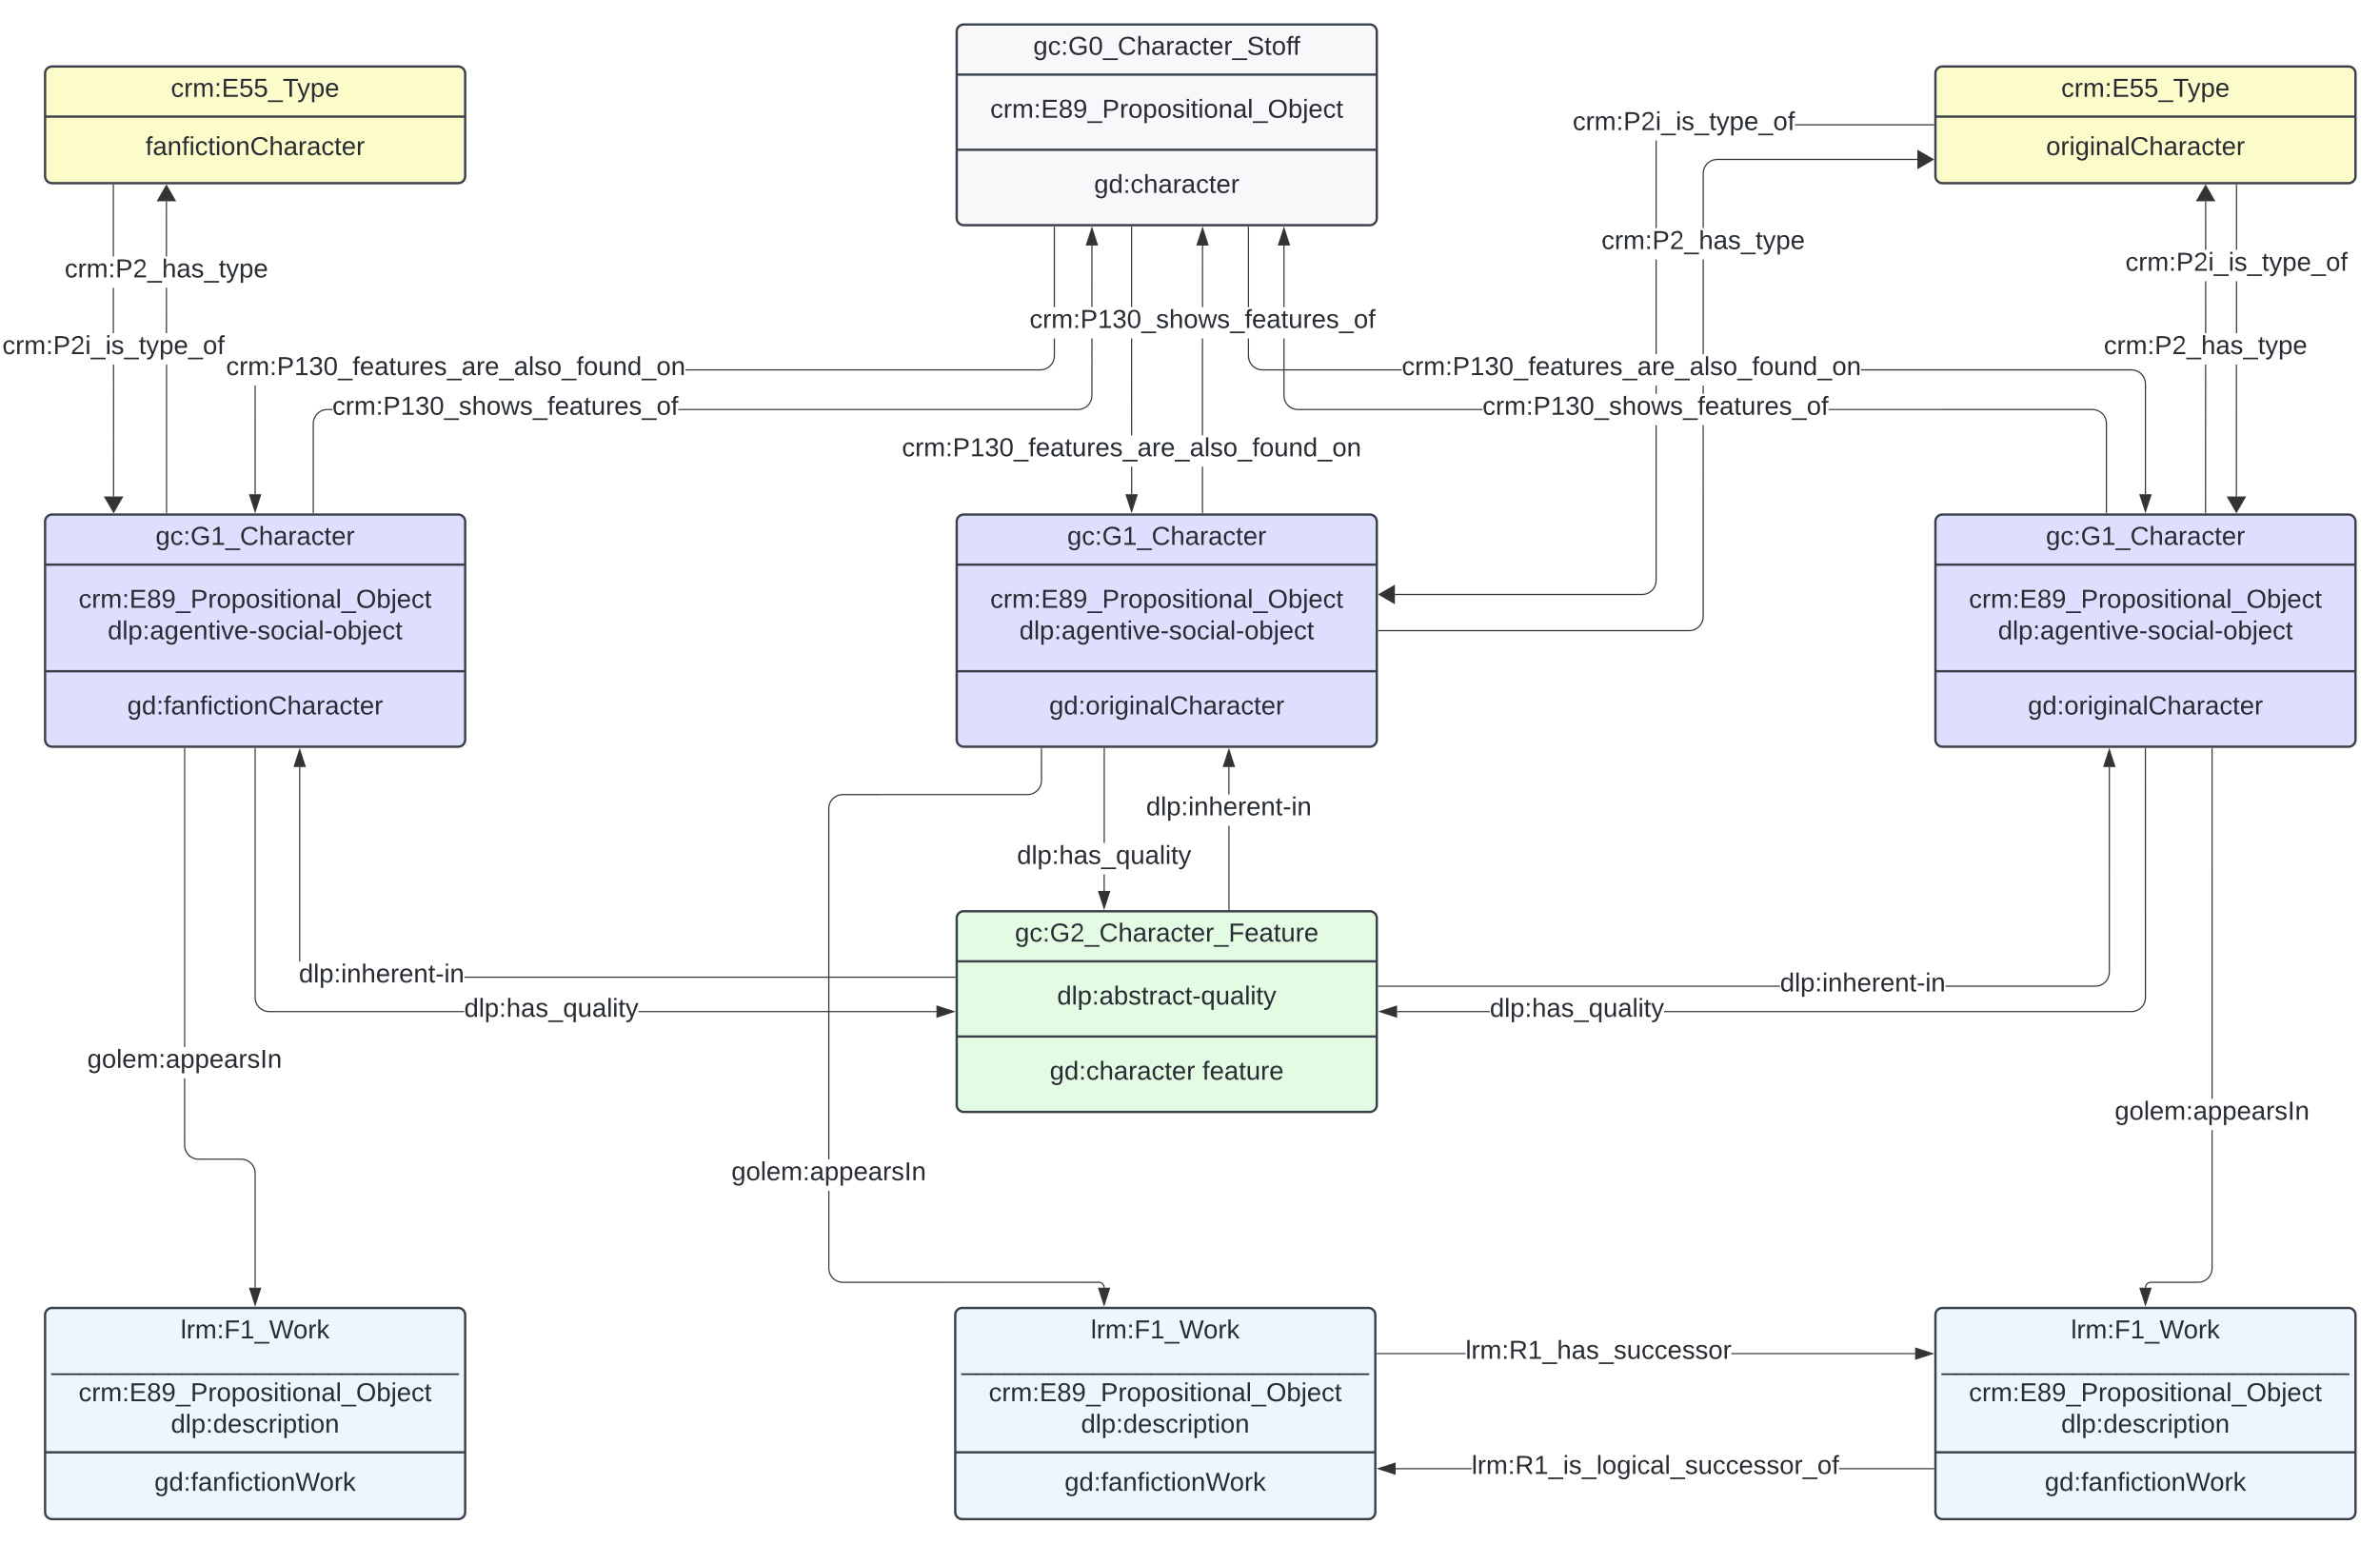 <svg xmlns="http://www.w3.org/2000/svg" xmlns:xlink="http://www.w3.org/1999/xlink" xmlns:lucid="lucid" width="2039.64" height="1323"><g transform="translate(-678.228 2624.416)" lucid:page-tab-id="0_0"><path d="M500-3000h2500v2000H500z" fill="#fff"/><path d="M716.87-2177.42a6 6 0 0 1 6-6h348a6 6 0 0 1 6 6v187a6 6 0 0 1-6 6h-348a6 6 0 0 1-6-6z" stroke="#3a414a" stroke-width="2" fill="#dedeff"/><path d="M716.87-2140.48h360m-360 91.36h360" stroke="#3a414a" stroke-width="2" fill="none"/><use xlink:href="#a" transform="matrix(1,0,0,1,724.87,-2175.416) translate(86.68 17.989)"/><use xlink:href="#b" transform="matrix(1,0,0,1,728.87,-2132.483) translate(16.718 29.022)"/><use xlink:href="#c" transform="matrix(1,0,0,1,728.87,-2132.483) translate(41.656 55.956)"/><use xlink:href="#d" transform="matrix(1,0,0,1,728.87,-2041.116) translate(58.427 28.989)"/><path d="M1498.13-2597.42a6 6 0 0 1 6-6h348a6 6 0 0 1 6 6v160a6 6 0 0 1-6 6h-348a6 6 0 0 1-6-6z" stroke="#3a414a" stroke-width="2" fill="#f8f8fa"/><path d="M1498.13-2560.48h360m-360 64.43h360" stroke="#3a414a" stroke-width="2" fill="none"/><use xlink:href="#e" transform="matrix(1,0,0,1,1506.135,-2595.416) translate(57.596 17.989)"/><use xlink:href="#f" transform="matrix(1,0,0,1,1510.135,-2552.483) translate(16.718 28.989)"/><use xlink:href="#g" transform="matrix(1,0,0,1,1510.135,-2488.049) translate(105.717 28.989)"/><path d="M1498.13-2177.42a6 6 0 0 1 6-6h348a6 6 0 0 1 6 6v187a6 6 0 0 1-6 6h-348a6 6 0 0 1-6-6z" stroke="#3a414a" stroke-width="2" fill="#dedeff"/><path d="M1498.13-2140.48h360m-360 91.36h360" stroke="#3a414a" stroke-width="2" fill="none"/><use xlink:href="#a" transform="matrix(1,0,0,1,1506.135,-2175.416) translate(86.68 17.989)"/><use xlink:href="#b" transform="matrix(1,0,0,1,1510.135,-2132.483) translate(16.718 29.022)"/><use xlink:href="#c" transform="matrix(1,0,0,1,1510.135,-2132.483) translate(41.656 55.956)"/><use xlink:href="#h" transform="matrix(1,0,0,1,1510.135,-2041.116) translate(67.218 28.989)"/><path d="M2336.87-2177.42a6 6 0 0 1 6-6h348a6 6 0 0 1 6 6v187a6 6 0 0 1-6 6h-348a6 6 0 0 1-6-6z" stroke="#3a414a" stroke-width="2" fill="#dedeff"/><path d="M2336.87-2140.48h360m-360 91.36h360" stroke="#3a414a" stroke-width="2" fill="none"/><use xlink:href="#a" transform="matrix(1,0,0,1,2344.87,-2175.416) translate(86.68 17.989)"/><use xlink:href="#b" transform="matrix(1,0,0,1,2348.87,-2132.483) translate(16.718 29.022)"/><use xlink:href="#c" transform="matrix(1,0,0,1,2348.87,-2132.483) translate(41.656 55.956)"/><use xlink:href="#h" transform="matrix(1,0,0,1,2348.87,-2041.116) translate(67.218 28.989)"/><path d="M1648.5-2200.8h-.95v-23.6h.94zm-.05-106.64l.03 56.12h-.95l-.03-56.12v-26.9h.95zm0-53.83h-.95v-68.65h.95z" stroke="#333" stroke-width=".05" fill="#333"/><path d="M1648.45-2429.9h-.95v-.52h.95z" fill="#333"/><path stroke="#333" stroke-width=".05" fill="#333"/><path d="M1648.02-2186.03l-4.63-14.27h9.26z" fill="#333"/><path d="M1648.02-2184.5l-5.3-16.28h10.6zm-3.98-15.32l3.98 12.25 3.98-12.25z" stroke="#333" stroke-width=".05" fill="#333"/><use xlink:href="#i" transform="matrix(1,0,0,1,1451.166,-2251.325) translate(0.005 17.956)"/><path d="M1709.22-2184.92h-.95v-39.47h.95zm0-122.47v56.08h-.95v-83.01h.96zm.05-106.63l-.02 52.76h-.95l.02-52.76z" stroke="#333" stroke-width=".05" fill="#333"/><path d="M1709.22-2184.42h-.95v-.5h.95z" fill="#333"/><path stroke="#333" stroke-width=".05" fill="#333"/><path d="M1713.43-2414.53h-9.27l4.63-14.27z" fill="#333"/><path d="M1714.08-2414.06h-10.57l5.3-16.28zm-9.27-.95h7.98l-4-12.26z" stroke="#333" stroke-width=".05" fill="#333"/><use xlink:href="#j" transform="matrix(1,0,0,1,1560.536,-2361.274) translate(0.005 17.956)"/><path d="M897.35-2200.8h-.96v-93.15h.95zm684.92-118.6l-.16 1.94-.44 1.9-.75 1.8-1.02 1.68-1.27 1.5-1.48 1.26-1.66 1.02-1.8.75-1.92.46-1.93.16H1265.7v-.95h304.1l1.8-.13 1.77-.43 1.67-.7 1.54-.93 1.38-1.17 1.17-1.37.96-1.54.7-1.68.4-1.75.16-1.84v-14.9h.95zm0-41.87h-.95v-68.65h.95z" stroke="#333" stroke-width=".05" fill="#333"/><path d="M1582.27-2429.9h-.95v-.52h.95z" fill="#333"/><path stroke="#333" stroke-width=".05" fill="#333"/><path d="M896.87-2186.03l-4.63-14.27h9.27z" fill="#333"/><path d="M896.87-2184.5l-5.3-16.28h10.6zm-3.98-15.32l3.97 12.25 3.98-12.25z" stroke="#333" stroke-width=".05" fill="#333"/><use xlink:href="#i" transform="matrix(1,0,0,1,871.969,-2320.883) translate(0.005 17.956)"/><path d="M963.03-2272.94h-4.32l-1.8.14-1.76.42-1.68.7-1.54.94-1.37 1.18-1.18 1.37-.94 1.55-.7 1.67-.42 1.76-.13 1.82v76.48h-.95v-76.5l.15-1.95.46-1.9.75-1.8 1.02-1.68 1.27-1.5 1.5-1.26 1.66-1.03 1.8-.75 1.9-.46 1.95-.15h4.35zm651.43-12.46l-.15 1.94-.44 1.9-.75 1.8-1.02 1.68-1.27 1.5-1.48 1.26-1.67 1.02-1.8.75-1.9.46-1.94.16h-342.46v-.95h342.43l1.82-.13 1.75-.43 1.67-.7 1.54-.93 1.38-1.17 1.17-1.37.96-1.54.7-1.68.4-1.75.15-1.84v-48.9h.96zm0-75.87h-.95v-52.76h.96z" stroke="#333" stroke-width=".05" fill="#333"/><path d="M947.17-2184.42h-.95v-.5h.95z" fill="#333"/><path stroke="#333" stroke-width=".05" fill="#333"/><path d="M1618.62-2414.53h-9.27l4.64-14.27z" fill="#333"/><path d="M1619.28-2414.06h-10.58l5.3-16.28zm-9.27-.95h7.97l-3.98-12.26z" stroke="#333" stroke-width=".05" fill="#333"/><use xlink:href="#j" transform="matrix(1,0,0,1,963.027,-2286.883) translate(0.005 17.956)"/><path d="M2504.9-2307.9l1.92.16 1.9.46 1.82.75 1.66 1.02 1.5 1.26 1.26 1.5 1.03 1.66.74 1.8.45 1.9.14 1.95v94.63h-.95v-94.6l-.15-1.82-.42-1.76-.7-1.67-.94-1.54-1.18-1.36-1.38-1.18-1.54-.94-1.67-.7-1.76-.42-1.82-.14h-231.6v-.95zm-756.13-9.7l.42 1.74.68 1.68.94 1.54 1.18 1.37 1.37 1.18 1.55.95 1.67.7 1.75.42 1.82.14h119.36v.96h-119.4l-1.93-.15-1.9-.45-1.82-.75-1.67-1.02-1.47-1.27-1.28-1.48-1.02-1.67-.75-1.8-.45-1.9-.16-1.95v-14.94h.95v14.9zm-.15-43.67h-.95v-68.65h.95z" stroke="#333" stroke-width=".05" fill="#333"/><path d="M1748.62-2429.9h-.95v-.52h.95z" fill="#333"/><path stroke="#333" stroke-width=".05" fill="#333"/><path d="M2516.87-2186.03l-4.63-14.27h9.27z" fill="#333"/><path d="M2516.87-2184.5l-5.3-16.28h10.6zm-3.98-15.32l3.97 12.25 3.98-12.25z" stroke="#333" stroke-width=".05" fill="#333"/><use xlink:href="#i" transform="matrix(1,0,0,1,1879.532,-2320.883) translate(0.005 17.956)"/><path d="M2471.4-2273.9l1.94.16 1.9.46 1.8.75 1.68 1.02 1.5 1.26 1.26 1.5 1.03 1.66.76 1.8.45 1.9.16 1.95v76.5h-.95v-76.47l-.13-1.82-.42-1.76-.7-1.67-.94-1.54-1.16-1.36-1.38-1.18-1.54-.94-1.67-.7-1.76-.42-1.83-.14h-226.14v-.95zm-692.23-9.7l.43 1.74.7 1.68.93 1.54 1.18 1.37 1.38 1.18 1.55.95 1.67.7 1.75.42 1.83.14h158.13v.96h-158.16l-1.93-.15-1.9-.45-1.8-.75-1.68-1.02-1.5-1.27-1.26-1.48-1.02-1.67-.75-1.8-.47-1.9-.15-1.95v-48.94h.95v48.9zm-.14-77.67h-.95v-52.76h.95z" stroke="#333" stroke-width=".05" fill="#333"/><path d="M2483.86-2184.42h-.95v-.5h.96z" fill="#333"/><path stroke="#333" stroke-width=".05" fill="#333"/><path d="M1783.2-2414.53h-9.28l4.64-14.27z" fill="#333"/><path d="M1783.85-2414.06h-10.58l5.3-16.28zm-9.27-.95h7.96l-3.98-12.26z" stroke="#333" stroke-width=".05" fill="#333"/><use xlink:href="#j" transform="matrix(1,0,0,1,1948.715,-2286.883) translate(0.005 17.956)"/><path d="M1624.95-1860.8h-.95l.02-14.2h.95zm.08-53.16l-.02 12.04h-.94l.02-12.04v-68.96h.95z" stroke="#333" stroke-width=".05" fill="#333"/><path d="M1625.03-1982.9h-.95v-.52h.95z" fill="#333"/><path stroke="#333" stroke-width=".05" fill="#333"/><path d="M1624.47-1846.03l-4.63-14.27h9.27z" fill="#333"/><path d="M1624.47-1844.5l-5.3-16.28h10.6zm-3.98-15.33l3.97 12.26 3.98-12.26z" stroke="#333" stroke-width=".05" fill="#333"/><use xlink:href="#k" transform="matrix(1,0,0,1,1549.75,-1901.924) translate(0.005 17.956)"/><path d="M1731.92-1913.88v68.96h-.95v-71.72h.95zm-.04-29.7h-.95l-.04-23.45h.94z" stroke="#333" stroke-width=".05" fill="#333"/><path d="M1731.92-1844.42h-.95v-.5h.95z" fill="#333"/><path stroke="#333" stroke-width=".05" fill="#333"/><path d="M1736-1967.53h-9.27l4.64-14.27z" fill="#333"/><path d="M1736.65-1967.06h-10.57l5.3-16.28zm-9.27-.95h7.97l-3.98-12.26z" stroke="#333" stroke-width=".05" fill="#333"/><use xlink:href="#l" transform="matrix(1,0,0,1,1660.448,-1943.576) translate(0.005 17.956)"/><path d="M1498.13-1837.42a6 6 0 0 1 6-6h348a6 6 0 0 1 6 6v160a6 6 0 0 1-6 6h-348a6 6 0 0 1-6-6z" stroke="#3a414a" stroke-width="2" fill="#e3fae3"/><path d="M1498.13-1800.48h360m-360 64.43h360" stroke="#3a414a" stroke-width="2" fill="none"/><use xlink:href="#m" transform="matrix(1,0,0,1,1506.135,-1835.416) translate(41.853 17.989)"/><use xlink:href="#n" transform="matrix(1,0,0,1,1510.135,-1792.483) translate(74.014 28.989)"/><use xlink:href="#o" transform="matrix(1,0,0,1,1510.135,-1728.049) translate(67.717 28.989)"/><use xlink:href="#p" transform="matrix(1,0,0,1,1510.135,-1728.049) translate(198.518 28.989)"/><path d="M716.87-1497.42a6 6 0 0 1 6-6h348a6 6 0 0 1 6 6v169a6 6 0 0 1-6 6h-348a6 6 0 0 1-6-6z" stroke="#3a414a" stroke-width="2" fill="#edf5ff"/><path d="M716.87-1379.68h360" stroke="#3a414a" stroke-width="2" fill="none"/><use xlink:href="#q" transform="matrix(1,0,0,1,724.87,-1495.416) translate(108.189 18.089)"/><use xlink:href="#r" transform="matrix(1,0,0,1,724.87,-1495.416) translate(-2.568 45.022)"/><use xlink:href="#s" transform="matrix(1,0,0,1,724.87,-1495.416) translate(20.718 71.956)"/><use xlink:href="#t" transform="matrix(1,0,0,1,724.87,-1495.416) translate(99.804 98.889)"/><use xlink:href="#u" transform="matrix(1,0,0,1,728.87,-1371.683) translate(81.682 24.989)"/><path d="M897.35-1769.43l.14 1.82.4 1.74.7 1.68.95 1.54 1.17 1.37 1.38 1.18 1.54.95 1.67.7 1.77.42 1.82.14H1076v.96H908.86l-1.93-.15-1.9-.45-1.8-.75-1.68-1.02-1.5-1.27-1.26-1.48-1.03-1.67-.75-1.8-.45-1.9-.15-1.95v-213.52h.95zm583.4 11.54v.96h-255.3v-.95z" stroke="#333" stroke-width=".05" fill="#333"/><path d="M897.35-1982.9h-.96v-.52h.95z" fill="#333"/><path stroke="#333" stroke-width=".05" fill="#333"/><path d="M1495.52-1757.42l-14.27 4.64v-9.27z" fill="#333"/><path d="M1497.05-1757.42l-16.27 5.3v-10.6zm-15.32 4l12.25-4-12.25-3.98z" stroke="#333" stroke-width=".05" fill="#333"/><use xlink:href="#k" transform="matrix(1,0,0,1,1076.006,-1770.883) translate(0.005 17.956)"/><path d="M1496.63-1787.36v.95H1076.2v-.96zm-561.1-13h-.94v-166.67h.94z" stroke="#333" stroke-width=".05" fill="#333"/><path d="M1497.13-1786.4h-.5v-.96h.5z" fill="#333"/><path stroke="#333" stroke-width=".05" fill="#333"/><path d="M939.7-1967.53h-9.27l4.64-14.27z" fill="#333"/><path d="M940.36-1967.06h-10.58l5.3-16.28zm-9.27-.95h7.95l-3.98-12.26z" stroke="#333" stroke-width=".05" fill="#333"/><use xlink:href="#l" transform="matrix(1,0,0,1,934.353,-1800.351) translate(0.005 17.956)"/><path d="M1954.96-1756.94h-79.44v-.95h79.44zm562.38-12.46l-.15 1.94-.46 1.9-.75 1.8-1.04 1.68-1.27 1.5-1.5 1.26-1.66 1.02-1.8.75-1.92.46-1.93.16h-400.5v-.95h400.45l1.82-.13 1.76-.43 1.67-.7 1.54-.93 1.38-1.17 1.17-1.37.94-1.54.7-1.67.4-1.76.16-1.84v-213.48h.94z" stroke="#333" stroke-width=".05" fill="#333"/><path d="M2517.34-1982.9h-.95v-.52h.94z" fill="#333"/><path stroke="#333" stroke-width=".05" fill="#333"/><path d="M1875.02-1752.78l-14.27-4.64 14.27-4.63z" fill="#333"/><path d="M1875.5-1752.13l-16.28-5.3 16.27-5.27zm-13.2-5.3l12.24 4v-7.97z" stroke="#333" stroke-width=".05" fill="#333"/><use xlink:href="#k" transform="matrix(1,0,0,1,1954.962,-1770.883) translate(0.005 17.956)"/><path d="M2203.72-1778.7h-344.08v-.95h344.08zm282.65-12.46l-.15 1.94-.46 1.9-.75 1.8-1 1.68-1.28 1.5-1.5 1.26-1.66 1.02-1.8.75-1.9.45-1.94.15h-128.37v-.95h128.33l1.82-.14 1.76-.42 1.67-.7 1.54-.93 1.38-1.18 1.17-1.37.95-1.54.7-1.67.4-1.77.15-1.83v-175.83h.95z" stroke="#333" stroke-width=".05" fill="#333"/><path d="M1859.65-1778.7h-.52v-.95h.52z" fill="#333"/><path stroke="#333" stroke-width=".05" fill="#333"/><path d="M2490.53-1967.53h-9.27l4.64-14.27z" fill="#333"/><path d="M2491.2-1967.06h-10.6l5.3-16.28zm-9.28-.95h7.96l-3.98-12.26z" stroke="#333" stroke-width=".05" fill="#333"/><use xlink:href="#l" transform="matrix(1,0,0,1,2203.718,-1792.643) translate(0.005 17.956)"/><path d="M836.93-1642.93l.15 1.82.42 1.74.7 1.68.94 1.54 1.17 1.37 1.4 1.18 1.53.95 1.67.7 1.76.42 1.82.14h36.4l1.94.16 1.9.46 1.8.75 1.68 1.02 1.5 1.26 1.26 1.5 1.03 1.66.74 1.8.45 1.9.14 1.95v98.13h-.95v-98.1l-.15-1.82-.42-1.76-.7-1.67-.94-1.54-1.18-1.36-1.38-1.18-1.54-.94-1.67-.7-1.76-.42-1.82-.14h-36.4l-1.94-.15-1.9-.45-1.8-.75-1.67-1.02-1.5-1.27-1.26-1.48-1.03-1.67-.75-1.8-.46-1.9-.16-1.95v-57.34h.95zm0-84.25h-.95v-255.74h.95z" stroke="#333" stroke-width=".05" fill="#333"/><path d="M836.93-1982.9h-.95v-.52h.95z" fill="#333"/><path stroke="#333" stroke-width=".05" fill="#333"/><path d="M896.87-1506.03l-4.63-14.27h9.27z" fill="#333"/><path d="M896.87-1504.5l-5.3-16.28h10.6zm-3.98-15.33l3.97 12.26 3.98-12.26z" stroke="#333" stroke-width=".05" fill="#333"/><use xlink:href="#v" transform="matrix(1,0,0,1,753.009,-1727.177) translate(0.005 17.956)"/><path d="M1496.87-1497.42a6 6 0 0 1 6-6h348a6 6 0 0 1 6 6v169a6 6 0 0 1-6 6h-348a6 6 0 0 1-6-6z" stroke="#3a414a" stroke-width="2" fill="#edf5ff"/><path d="M1496.87-1379.68h360" stroke="#3a414a" stroke-width="2" fill="none"/><use xlink:href="#q" transform="matrix(1,0,0,1,1504.87,-1495.416) translate(108.189 18.089)"/><use xlink:href="#r" transform="matrix(1,0,0,1,1504.87,-1495.416) translate(-2.568 45.022)"/><use xlink:href="#s" transform="matrix(1,0,0,1,1504.87,-1495.416) translate(20.718 71.956)"/><use xlink:href="#t" transform="matrix(1,0,0,1,1504.87,-1495.416) translate(99.804 98.889)"/><use xlink:href="#u" transform="matrix(1,0,0,1,1508.87,-1371.683) translate(81.682 24.989)"/><path d="M1388.98-1537.43l.14 1.82.42 1.74.7 1.68.94 1.54 1.17 1.37 1.38 1.18 1.54.95 1.67.7 1.76.42 1.82.14h219.33l.78.07.77.2.74.3.68.4.6.53.53.6.42.7.3.73.2.77.05.76-.95.08-.05-.7-.15-.62-.25-.6-.34-.55-.42-.5-.5-.42-.55-.34-.6-.24-.62-.15-.67-.04H1400.5l-1.93-.15-1.9-.45-1.8-.75-1.68-1.02-1.5-1.27-1.26-1.48-1-1.67-.76-1.8-.46-1.9-.15-1.95v-66.47h.95zm182.27-417.97l-.15 1.94-.46 1.9-.75 1.8-1.03 1.68-1.27 1.5-1.5 1.26-1.66 1.02-1.8.75-1.9.46-1.95.16H1400.5l-1.82.14-1.76.42-1.67.7-1.54.94-1.38 1.18-1.17 1.37-.95 1.55-.7 1.67-.4 1.76-.15 1.82v300.6h-.95v-300.63l.15-1.94.46-1.9.75-1.8 1-1.68 1.28-1.5 1.5-1.26 1.66-1.03 1.8-.75 1.9-.46 1.94-.15h158.28l1.82-.13 1.76-.43 1.67-.7 1.55-.93 1.37-1.17 1.18-1.37.94-1.54.7-1.67.42-1.76.14-1.84v-27.48h.95z" stroke="#333" stroke-width=".05" fill="#333"/><path d="M1571.25-1982.9h-.95v-.52h.95z" fill="#333"/><path stroke="#333" stroke-width=".05" fill="#333"/><path d="M1624.45-1506.03l-4.64-14.27h9.28z" fill="#333"/><path d="M1624.45-1504.5l-5.3-16.28h10.58zm-4-15.33l4 12.26 3.98-12.26z" stroke="#333" stroke-width=".05" fill="#333"/><use xlink:href="#v" transform="matrix(1,0,0,1,1305.053,-1630.806) translate(0.005 17.956)"/><path d="M2336.87-1497.42a6 6 0 0 1 6-6h348a6 6 0 0 1 6 6v169a6 6 0 0 1-6 6h-348a6 6 0 0 1-6-6z" stroke="#3a414a" stroke-width="2" fill="#edf5ff"/><path d="M2336.87-1379.68h360" stroke="#3a414a" stroke-width="2" fill="none"/><use xlink:href="#q" transform="matrix(1,0,0,1,2344.87,-1495.416) translate(108.189 18.089)"/><use xlink:href="#r" transform="matrix(1,0,0,1,2344.87,-1495.416) translate(-2.568 45.022)"/><use xlink:href="#s" transform="matrix(1,0,0,1,2344.87,-1495.416) translate(20.718 71.956)"/><use xlink:href="#t" transform="matrix(1,0,0,1,2344.87,-1495.416) translate(99.804 98.889)"/><use xlink:href="#u" transform="matrix(1,0,0,1,2348.87,-1371.683) translate(81.682 24.989)"/><path d="M2574.44-1537.4l-.15 1.94-.47 1.9-.75 1.8-1.02 1.68-1.27 1.5-1.5 1.26-1.67 1.02-1.8.75-1.9.46-1.95.16h-40.47l-.66.05-.63.16-.6.25-.55.35-.5.42-.4.5-.35.55-.25.6-.15.63-.06.7-.94-.1.06-.75.18-.77.3-.74.43-.7.52-.6.6-.52.68-.42.73-.3.8-.2.77-.05h40.48l1.82-.13 1.76-.43 1.67-.7 1.54-.93 1.37-1.17 1.2-1.37.93-1.54.7-1.67.42-1.76.14-1.84v-118.34h.94zm0-145.32h-.95v-300.2h.94z" stroke="#333" stroke-width=".05" fill="#333"/><path d="M2574.44-1982.9h-.95v-.52h.94z" fill="#333"/><path stroke="#333" stroke-width=".05" fill="#333"/><path d="M2516.87-1506.03l-4.63-14.27h9.27z" fill="#333"/><path d="M2516.87-1504.5l-5.3-16.28h10.6zm-3.98-15.33l3.97 12.26 3.98-12.26z" stroke="#333" stroke-width=".05" fill="#333"/><use xlink:href="#v" transform="matrix(1,0,0,1,2490.514,-1682.718) translate(0.005 17.956)"/><path d="M2319.5-1464.76v.95h-157.42v-.96zm-461.13.95v-.96h75.83v.95z" stroke="#333" stroke-width=".05" fill="#333"/><path d="M1858.38-1463.8h-.5v-.96h.5z" fill="#333"/><path stroke="#333" stroke-width=".05" fill="#333"/><path d="M2334.25-1464.28l-14.26 4.63v-9.27z" fill="#333"/><path d="M2335.8-1464.28l-16.3 5.3v-10.6zm-15.34 3.98l12.25-3.98-12.24-4z" stroke="#333" stroke-width=".05" fill="#333"/><use xlink:href="#w" transform="matrix(1,0,0,1,1934.202,-1477.751) translate(0.005 17.956)"/><path d="M2335.37-1366.13v.95h-81.05v-.95zm-395.95 0v.95h-65.16v-.95z" stroke="#333" stroke-width=".05" fill="#333"/><path d="M2335.87-1365.18h-.5v-.95h.5z" fill="#333"/><path stroke="#333" stroke-width=".05" fill="#333"/><path d="M1873.76-1361.02l-14.27-4.63 14.26-4.64z" fill="#333"/><path d="M1874.23-1360.37l-16.28-5.3 16.28-5.27zm-13.2-5.3l12.25 4v-7.97z" stroke="#333" stroke-width=".05" fill="#333"/><use xlink:href="#x" transform="matrix(1,0,0,1,1939.416,-1379.122) translate(0.005 17.956)"/><path d="M2336.87-2561.42a6 6 0 0 1 6-6h348a6 6 0 0 1 6 6v88a6 6 0 0 1-6 6h-348a6 6 0 0 1-6-6z" stroke="#3a414a" stroke-width="2" fill="#fcfcca"/><path d="M2336.87-2524.48h360" stroke="#3a414a" stroke-width="2" fill="none"/><use xlink:href="#y" transform="matrix(1,0,0,1,2344.87,-2559.416) translate(99.773 17.989)"/><use xlink:href="#z" transform="matrix(1,0,0,1,2348.87,-2516.483) translate(82.805 24.989)"/><path d="M716.87-2561.42a6 6 0 0 1 6-6h348a6 6 0 0 1 6 6v88a6 6 0 0 1-6 6h-348a6 6 0 0 1-6-6z" stroke="#3a414a" stroke-width="2" fill="#fcfcca"/><path d="M716.87-2524.48h360" stroke="#3a414a" stroke-width="2" fill="none"/><use xlink:href="#y" transform="matrix(1,0,0,1,724.87,-2559.416) translate(99.773 17.989)"/><use xlink:href="#A" transform="matrix(1,0,0,1,728.87,-2516.483) translate(74.014 24.989)"/><path d="M821.43-2184.92h-.95v-127.03h.95zm-.1-153.96h-.95v-38.8h.94zm0-65.74h-.96v-47.3h.94z" stroke="#333" stroke-width=".05" fill="#333"/><path d="M821.43-2184.42h-.95v-.5h.95z" fill="#333"/><path stroke="#333" stroke-width=".05" fill="#333"/><path d="M828.34-2452.43h-15l7.5-13z" fill="#333"/><path d="M829.16-2451.95h-16.64l8.32-14.42zm-15-.95h13.36l-6.68-11.57z" stroke="#333" stroke-width=".05" fill="#333"/><use xlink:href="#B" transform="matrix(1,0,0,1,733.617,-2404.618) translate(0.005 17.956)"/><path d="M776.06-2198.9h-.95l-.06-113.05h.95zm-.2-139.98h-.94v-38.8h.95zm0-65.74h-.94v-61.3h.95z" stroke="#333" stroke-width=".05" fill="#333"/><path d="M775.87-2465.9h-.95v-.52h.95z" fill="#333"/><path stroke="#333" stroke-width=".05" fill="#333"/><path d="M775.6-2185.42l-7.5-13h15z" fill="#333"/><path d="M775.6-2184.47l-8.34-14.4h16.65zm-6.7-13.46l6.7 11.56 6.66-11.56z" stroke="#333" stroke-width=".05" fill="#333"/><use xlink:href="#C" transform="matrix(1,0,0,1,680.228,-2338.883) translate(0.005 17.956)"/><path d="M2097.98-2126.9l-.15 1.93-.46 1.9-.75 1.8-1.02 1.68-1.28 1.5-1.48 1.27-1.67 1.02-1.8.74-1.9.46-1.95.15h-211.9v-.95h211.86l1.83-.14 1.76-.42 1.67-.7 1.55-.94 1.37-1.18 1.18-1.37.94-1.54.7-1.66.42-1.76.13-1.82v-133h.95zm0-159.98h-.95v-7.07h.95zm0-34h-.95v-81.1h.95zm0-108.03h-.95v-75.05h.95zm237.4-88.04h-118.9v-.95h118.9z" stroke="#333" stroke-width=".05" fill="#333"/><path d="M1873.13-2107.42l-13-7.5 13-7.5z" fill="#333"/><path d="M1873.6-2106.6l-14.4-8.32 14.4-8.33zm-12.5-8.32l11.55 6.67v-13.35z" stroke="#333" stroke-width=".05" fill="#333"/><path d="M2335.87-2516.94h-.5v-.95h.5z" fill="#333"/><path stroke="#333" stroke-width=".05" fill="#333"/><use xlink:href="#C" transform="matrix(1,0,0,1,2025.952,-2530.883) translate(0.005 17.956)"/><path d="M2138.34-2095.9l-.15 1.94-.46 1.9-.75 1.8-1.04 1.68-1.27 1.5-1.5 1.26-1.66 1.02-1.8.75-1.92.46-1.93.16h-266.27v-.95h266.22l1.82-.13 1.76-.43 1.67-.7 1.54-.93 1.38-1.17 1.17-1.37.94-1.54.7-1.68.4-1.75.16-1.84v-164h.94zm0-190.98h-.95v-7.07h.94zm0-34h-.95v-81.1h.94zm183.04-166.4h-171.5l-1.8.15-1.77.43-1.66.7-1.54.93-1.38 1.18-1.17 1.38-.95 1.54-.7 1.67-.4 1.75-.16 1.82v46.82h-.95v-46.86l.15-1.94.45-1.9.75-1.8 1.03-1.68 1.27-1.5 1.5-1.26 1.66-1.02 1.82-.75 1.9-.47 1.93-.15h171.53z" stroke="#333" stroke-width=".05" fill="#333"/><path d="M2334.87-2487.74l-13 7.5v-15z" fill="#333"/><path d="M2335.82-2487.74l-14.4 8.32v-16.65zm-13.47 6.67l11.57-6.67-11.57-6.68z" stroke="#333" stroke-width=".05" fill="#333"/><path d="M1859.65-2083.44h-.52v-.95h.52z" fill="#333"/><path stroke="#333" stroke-width=".05" fill="#333"/><use xlink:href="#B" transform="matrix(1,0,0,1,2050.649,-2428.906) translate(0.005 17.956)"/><path d="M2568.82-2184.92h-.95l.08-127.03h.95zm.1-153.96h-.97v-44.5h.96zm0-71.42h-.97v-41.63h.96z" stroke="#333" stroke-width=".05" fill="#333"/><path d="M2575.93-2452.43h-15l7.5-13z" fill="#333"/><path d="M2576.75-2451.95h-16.64l8.33-14.42zm-15-.95h13.36l-6.67-11.57z" stroke="#333" stroke-width=".05" fill="#333"/><path d="M2568.82-2184.42h-.95v-.5h.95z" fill="#333"/><path stroke="#333" stroke-width=".05" fill="#333"/><g><use xlink:href="#B" transform="matrix(1,0,0,1,2481.168,-2338.883) translate(0.005 17.956)"/></g><path d="M2595.3-2198.9h-.96v-113.05h.95zm.1-139.98h-.95v-44.5h.95zm0-127.04v55.62h-.95v-55.62z" stroke="#333" stroke-width=".05" fill="#333"/><path d="M2594.8-2185.42l-7.5-13h15z" fill="#333"/><path d="M2594.8-2184.47l-8.3-14.4h16.64zm-6.66-13.46l6.68 11.56 6.67-11.56z" stroke="#333" stroke-width=".05" fill="#333"/><path d="M2595.4-2465.9h-.94v-.52h.95z" fill="#333"/><path stroke="#333" stroke-width=".05" fill="#333"/><g><use xlink:href="#C" transform="matrix(1,0,0,1,2499.673,-2410.299) translate(0.005 17.956)"/></g><defs><path fill="#282c33" d="M177-190C167-65 218 103 67 71c-23-6-38-20-44-43l32-5c15 47 100 32 89-28v-30C133-14 115 1 83 1 29 1 15-40 15-95c0-56 16-97 71-98 29-1 48 16 59 35 1-10 0-23 2-32h30zM94-22c36 0 50-32 50-73 0-42-14-75-50-75-39 0-46 34-46 75s6 73 46 73" id="D"/><path fill="#282c33" d="M96-169c-40 0-48 33-48 73s9 75 48 75c24 0 41-14 43-38l32 2c-6 37-31 61-74 61-59 0-76-41-82-99-10-93 101-131 147-64 4 7 5 14 7 22l-32 3c-4-21-16-35-41-35" id="E"/><path fill="#282c33" d="M33-154v-36h34v36H33zM33 0v-36h34V0H33" id="F"/><path fill="#282c33" d="M143 4C61 4 22-44 18-125c-5-107 100-154 193-111 17 8 29 25 37 43l-32 9c-13-25-37-40-76-40-61 0-88 39-88 99 0 61 29 100 91 101 35 0 62-11 79-27v-45h-74v-28h105v86C228-13 192 4 143 4" id="G"/><path fill="#282c33" d="M27 0v-27h64v-190l-56 39v-29l58-41h29v221h61V0H27" id="H"/><path fill="#282c33" d="M-5 72V49h209v23H-5" id="I"/><path fill="#282c33" d="M212-179c-10-28-35-45-73-45-59 0-87 40-87 99 0 60 29 101 89 101 43 0 62-24 78-52l27 14C228-24 195 4 139 4 59 4 22-46 18-125c-6-104 99-153 187-111 19 9 31 26 39 46" id="J"/><path fill="#282c33" d="M106-169C34-169 62-67 57 0H25v-261h32l-1 103c12-21 28-36 61-36 89 0 53 116 60 194h-32v-121c2-32-8-49-39-48" id="K"/><path fill="#282c33" d="M141-36C126-15 110 5 73 4 37 3 15-17 15-53c-1-64 63-63 125-63 3-35-9-54-41-54-24 1-41 7-42 31l-33-3c5-37 33-52 76-52 45 0 72 20 72 64v82c-1 20 7 32 28 27v20c-31 9-61-2-59-35zM48-53c0 20 12 33 32 33 41-3 63-29 60-74-43 2-92-5-92 41" id="L"/><path fill="#282c33" d="M114-163C36-179 61-72 57 0H25l-1-190h30c1 12-1 29 2 39 6-27 23-49 58-41v29" id="M"/><path fill="#282c33" d="M59-47c-2 24 18 29 38 22v24C64 9 27 4 27-40v-127H5v-23h24l9-43h21v43h35v23H59v120" id="N"/><path fill="#282c33" d="M100-194c63 0 86 42 84 106H49c0 40 14 67 53 68 26 1 43-12 49-29l28 8c-11 28-37 45-77 45C44 4 14-33 15-96c1-61 26-98 85-98zm52 81c6-60-76-77-97-28-3 7-6 17-6 28h103" id="O"/><g id="a"><use transform="matrix(0.062,0,0,0.062,0,0)" xlink:href="#D"/><use transform="matrix(0.062,0,0,0.062,12.469,0)" xlink:href="#E"/><use transform="matrix(0.062,0,0,0.062,23.691,0)" xlink:href="#F"/><use transform="matrix(0.062,0,0,0.062,29.926,0)" xlink:href="#G"/><use transform="matrix(0.062,0,0,0.062,47.383,0)" xlink:href="#H"/><use transform="matrix(0.062,0,0,0.062,59.852,0)" xlink:href="#I"/><use transform="matrix(0.062,0,0,0.062,72.321,0)" xlink:href="#J"/><use transform="matrix(0.062,0,0,0.062,88.469,0)" xlink:href="#K"/><use transform="matrix(0.062,0,0,0.062,100.938,0)" xlink:href="#L"/><use transform="matrix(0.062,0,0,0.062,113.407,0)" xlink:href="#M"/><use transform="matrix(0.062,0,0,0.062,120.826,0)" xlink:href="#L"/><use transform="matrix(0.062,0,0,0.062,133.295,0)" xlink:href="#E"/><use transform="matrix(0.062,0,0,0.062,144.517,0)" xlink:href="#N"/><use transform="matrix(0.062,0,0,0.062,150.752,0)" xlink:href="#O"/><use transform="matrix(0.062,0,0,0.062,163.221,0)" xlink:href="#M"/></g><path fill="#282c33" d="M210-169c-67 3-38 105-44 169h-31v-121c0-29-5-50-35-48C34-165 62-65 56 0H25l-1-190h30c1 10-1 24 2 32 10-44 99-50 107 0 11-21 27-35 58-36 85-2 47 119 55 194h-31v-121c0-29-5-49-35-48" id="P"/><path fill="#282c33" d="M30 0v-248h187v28H63v79h144v27H63v87h162V0H30" id="Q"/><path fill="#282c33" d="M134-131c28 9 52 24 51 62-1 50-34 73-85 73S17-19 16-69c0-36 21-54 49-61-75-25-45-126 34-121 46 3 78 18 79 63 0 33-17 51-44 57zm-34-11c31 1 46-15 46-44 0-28-17-43-47-42-29 0-46 13-45 42 1 28 16 44 46 44zm1 122c35 0 51-18 51-52 0-30-18-46-53-46-33 0-51 17-51 47 0 34 19 51 53 51" id="R"/><path fill="#282c33" d="M99-251c64 0 84 50 84 122C183-37 130 33 47-8c-14-7-20-23-25-40l30-5c6 39 69 39 84 7 9-19 16-44 16-74-10 22-31 35-62 35-49 0-73-33-73-83 0-54 28-83 82-83zm-1 141c31-1 51-18 51-49 0-36-14-67-51-67-34 0-49 23-49 58 0 34 15 58 49 58" id="S"/><path fill="#282c33" d="M30-248c87 1 191-15 191 75 0 78-77 80-158 76V0H30v-248zm33 125c57 0 124 11 124-50 0-59-68-47-124-48v98" id="T"/><path fill="#282c33" d="M100-194c62-1 85 37 85 99 1 63-27 99-86 99S16-35 15-95c0-66 28-99 85-99zM99-20c44 1 53-31 53-75 0-43-8-75-51-75s-53 32-53 75 10 74 51 75" id="U"/><path fill="#282c33" d="M115-194c55 1 70 41 70 98S169 2 115 4C84 4 66-9 55-30l1 105H24l-1-265h31l2 30c10-21 28-34 59-34zm-8 174c40 0 45-34 45-75s-6-73-45-74c-42 0-51 32-51 76 0 43 10 73 51 73" id="V"/><path fill="#282c33" d="M135-143c-3-34-86-38-87 0 15 53 115 12 119 90S17 21 10-45l28-5c4 36 97 45 98 0-10-56-113-15-118-90-4-57 82-63 122-42 12 7 21 19 24 35" id="W"/><path fill="#282c33" d="M24-231v-30h32v30H24zM24 0v-190h32V0H24" id="X"/><path fill="#282c33" d="M117-194c89-4 53 116 60 194h-32v-121c0-31-8-49-39-48C34-167 62-67 57 0H25l-1-190h30c1 10-1 24 2 32 11-22 29-35 61-36" id="Y"/><path fill="#282c33" d="M24 0v-261h32V0H24" id="Z"/><path fill="#282c33" d="M140-251c81 0 123 46 123 126C263-46 219 4 140 4 59 4 17-45 17-125s42-126 123-126zm0 227c63 0 89-41 89-101s-29-99-89-99c-61 0-89 39-89 99S79-25 140-24" id="aa"/><path fill="#282c33" d="M115-194c53 0 69 39 70 98 0 66-23 100-70 100C84 3 66-7 56-30L54 0H23l1-261h32v101c10-23 28-34 59-34zm-8 174c40 0 45-34 45-75 0-40-5-75-45-74-42 0-51 32-51 76 0 43 10 73 51 73" id="ab"/><path fill="#282c33" d="M24-231v-30h32v30H24zM-9 49c24 4 33-6 33-30v-209h32V24c2 40-23 58-65 49V49" id="ac"/><g id="b"><use transform="matrix(0.062,0,0,0.062,0,0)" xlink:href="#E"/><use transform="matrix(0.062,0,0,0.062,11.222,0)" xlink:href="#M"/><use transform="matrix(0.062,0,0,0.062,18.641,0)" xlink:href="#P"/><use transform="matrix(0.062,0,0,0.062,37.283,0)" xlink:href="#F"/><use transform="matrix(0.062,0,0,0.062,43.517,0)" xlink:href="#Q"/><use transform="matrix(0.062,0,0,0.062,58.48,0)" xlink:href="#R"/><use transform="matrix(0.062,0,0,0.062,70.949,0)" xlink:href="#S"/><use transform="matrix(0.062,0,0,0.062,83.419,0)" xlink:href="#I"/><use transform="matrix(0.062,0,0,0.062,95.888,0)" xlink:href="#T"/><use transform="matrix(0.062,0,0,0.062,110.851,0)" xlink:href="#M"/><use transform="matrix(0.062,0,0,0.062,118.27,0)" xlink:href="#U"/><use transform="matrix(0.062,0,0,0.062,130.739,0)" xlink:href="#V"/><use transform="matrix(0.062,0,0,0.062,143.208,0)" xlink:href="#U"/><use transform="matrix(0.062,0,0,0.062,155.677,0)" xlink:href="#W"/><use transform="matrix(0.062,0,0,0.062,166.899,0)" xlink:href="#X"/><use transform="matrix(0.062,0,0,0.062,171.825,0)" xlink:href="#N"/><use transform="matrix(0.062,0,0,0.062,178.059,0)" xlink:href="#X"/><use transform="matrix(0.062,0,0,0.062,182.985,0)" xlink:href="#U"/><use transform="matrix(0.062,0,0,0.062,195.454,0)" xlink:href="#Y"/><use transform="matrix(0.062,0,0,0.062,207.923,0)" xlink:href="#L"/><use transform="matrix(0.062,0,0,0.062,220.392,0)" xlink:href="#Z"/><use transform="matrix(0.062,0,0,0.062,225.317,0)" xlink:href="#I"/><use transform="matrix(0.062,0,0,0.062,237.786,0)" xlink:href="#aa"/><use transform="matrix(0.062,0,0,0.062,255.243,0)" xlink:href="#ab"/><use transform="matrix(0.062,0,0,0.062,267.712,0)" xlink:href="#ac"/><use transform="matrix(0.062,0,0,0.062,272.638,0)" xlink:href="#O"/><use transform="matrix(0.062,0,0,0.062,285.107,0)" xlink:href="#E"/><use transform="matrix(0.062,0,0,0.062,296.329,0)" xlink:href="#N"/></g><path fill="#282c33" d="M85-194c31 0 48 13 60 33l-1-100h32l1 261h-30c-2-10 0-23-3-31C134-8 116 4 85 4 32 4 16-35 15-94c0-66 23-100 70-100zm9 24c-40 0-46 34-46 75 0 40 6 74 45 74 42 0 51-32 51-76 0-42-9-74-50-73" id="ad"/><path fill="#282c33" d="M108 0H70L1-190h34L89-25l56-165h34" id="ae"/><path fill="#282c33" d="M16-82v-28h88v28H16" id="af"/><g id="c"><use transform="matrix(0.062,0,0,0.062,0,0)" xlink:href="#ad"/><use transform="matrix(0.062,0,0,0.062,12.469,0)" xlink:href="#Z"/><use transform="matrix(0.062,0,0,0.062,17.394,0)" xlink:href="#V"/><use transform="matrix(0.062,0,0,0.062,29.864,0)" xlink:href="#F"/><use transform="matrix(0.062,0,0,0.062,36.098,0)" xlink:href="#L"/><use transform="matrix(0.062,0,0,0.062,48.567,0)" xlink:href="#D"/><use transform="matrix(0.062,0,0,0.062,61.036,0)" xlink:href="#O"/><use transform="matrix(0.062,0,0,0.062,73.506,0)" xlink:href="#Y"/><use transform="matrix(0.062,0,0,0.062,85.975,0)" xlink:href="#N"/><use transform="matrix(0.062,0,0,0.062,92.209,0)" xlink:href="#X"/><use transform="matrix(0.062,0,0,0.062,97.135,0)" xlink:href="#ae"/><use transform="matrix(0.062,0,0,0.062,108.357,0)" xlink:href="#O"/><use transform="matrix(0.062,0,0,0.062,120.826,0)" xlink:href="#af"/><use transform="matrix(0.062,0,0,0.062,128.245,0)" xlink:href="#W"/><use transform="matrix(0.062,0,0,0.062,139.467,0)" xlink:href="#U"/><use transform="matrix(0.062,0,0,0.062,151.936,0)" xlink:href="#E"/><use transform="matrix(0.062,0,0,0.062,163.159,0)" xlink:href="#X"/><use transform="matrix(0.062,0,0,0.062,168.084,0)" xlink:href="#L"/><use transform="matrix(0.062,0,0,0.062,180.553,0)" xlink:href="#Z"/><use transform="matrix(0.062,0,0,0.062,185.478,0)" xlink:href="#af"/><use transform="matrix(0.062,0,0,0.062,192.898,0)" xlink:href="#U"/><use transform="matrix(0.062,0,0,0.062,205.367,0)" xlink:href="#ab"/><use transform="matrix(0.062,0,0,0.062,217.836,0)" xlink:href="#ac"/><use transform="matrix(0.062,0,0,0.062,222.761,0)" xlink:href="#O"/><use transform="matrix(0.062,0,0,0.062,235.23,0)" xlink:href="#E"/><use transform="matrix(0.062,0,0,0.062,246.452,0)" xlink:href="#N"/></g><path fill="#282c33" d="M101-234c-31-9-42 10-38 44h38v23H63V0H32v-167H5v-23h27c-7-52 17-82 69-68v24" id="ag"/><g id="d"><use transform="matrix(0.062,0,0,0.062,0,0)" xlink:href="#D"/><use transform="matrix(0.062,0,0,0.062,12.469,0)" xlink:href="#ad"/><use transform="matrix(0.062,0,0,0.062,24.938,0)" xlink:href="#F"/><use transform="matrix(0.062,0,0,0.062,31.173,0)" xlink:href="#ag"/><use transform="matrix(0.062,0,0,0.062,37.407,0)" xlink:href="#L"/><use transform="matrix(0.062,0,0,0.062,49.877,0)" xlink:href="#Y"/><use transform="matrix(0.062,0,0,0.062,62.346,0)" xlink:href="#ag"/><use transform="matrix(0.062,0,0,0.062,68.58,0)" xlink:href="#X"/><use transform="matrix(0.062,0,0,0.062,73.506,0)" xlink:href="#E"/><use transform="matrix(0.062,0,0,0.062,84.728,0)" xlink:href="#N"/><use transform="matrix(0.062,0,0,0.062,90.962,0)" xlink:href="#X"/><use transform="matrix(0.062,0,0,0.062,95.888,0)" xlink:href="#U"/><use transform="matrix(0.062,0,0,0.062,108.357,0)" xlink:href="#Y"/><use transform="matrix(0.062,0,0,0.062,120.826,0)" xlink:href="#J"/><use transform="matrix(0.062,0,0,0.062,136.973,0)" xlink:href="#K"/><use transform="matrix(0.062,0,0,0.062,149.443,0)" xlink:href="#L"/><use transform="matrix(0.062,0,0,0.062,161.912,0)" xlink:href="#M"/><use transform="matrix(0.062,0,0,0.062,169.331,0)" xlink:href="#L"/><use transform="matrix(0.062,0,0,0.062,181.8,0)" xlink:href="#E"/><use transform="matrix(0.062,0,0,0.062,193.022,0)" xlink:href="#N"/><use transform="matrix(0.062,0,0,0.062,199.257,0)" xlink:href="#O"/><use transform="matrix(0.062,0,0,0.062,211.726,0)" xlink:href="#M"/></g><path fill="#282c33" d="M101-251c68 0 85 55 85 127S166 4 100 4C33 4 14-52 14-124c0-73 17-127 87-127zm-1 229c47 0 54-49 54-102s-4-102-53-102c-51 0-55 48-55 102 0 53 5 102 54 102" id="ah"/><path fill="#282c33" d="M185-189c-5-48-123-54-124 2 14 75 158 14 163 119 3 78-121 87-175 55-17-10-28-26-33-46l33-7c5 56 141 63 141-1 0-78-155-14-162-118-5-82 145-84 179-34 5 7 8 16 11 25" id="ai"/><g id="e"><use transform="matrix(0.062,0,0,0.062,0,0)" xlink:href="#D"/><use transform="matrix(0.062,0,0,0.062,12.469,0)" xlink:href="#E"/><use transform="matrix(0.062,0,0,0.062,23.691,0)" xlink:href="#F"/><use transform="matrix(0.062,0,0,0.062,29.926,0)" xlink:href="#G"/><use transform="matrix(0.062,0,0,0.062,47.383,0)" xlink:href="#ah"/><use transform="matrix(0.062,0,0,0.062,59.852,0)" xlink:href="#I"/><use transform="matrix(0.062,0,0,0.062,72.321,0)" xlink:href="#J"/><use transform="matrix(0.062,0,0,0.062,88.469,0)" xlink:href="#K"/><use transform="matrix(0.062,0,0,0.062,100.938,0)" xlink:href="#L"/><use transform="matrix(0.062,0,0,0.062,113.407,0)" xlink:href="#M"/><use transform="matrix(0.062,0,0,0.062,120.826,0)" xlink:href="#L"/><use transform="matrix(0.062,0,0,0.062,133.295,0)" xlink:href="#E"/><use transform="matrix(0.062,0,0,0.062,144.517,0)" xlink:href="#N"/><use transform="matrix(0.062,0,0,0.062,150.752,0)" xlink:href="#O"/><use transform="matrix(0.062,0,0,0.062,163.221,0)" xlink:href="#M"/><use transform="matrix(0.062,0,0,0.062,170.64,0)" xlink:href="#I"/><use transform="matrix(0.062,0,0,0.062,183.109,0)" xlink:href="#ai"/><use transform="matrix(0.062,0,0,0.062,198.072,0)" xlink:href="#N"/><use transform="matrix(0.062,0,0,0.062,204.307,0)" xlink:href="#U"/><use transform="matrix(0.062,0,0,0.062,216.776,0)" xlink:href="#ag"/><use transform="matrix(0.062,0,0,0.062,222.574,0)" xlink:href="#ag"/></g><g id="f"><use transform="matrix(0.062,0,0,0.062,0,0)" xlink:href="#E"/><use transform="matrix(0.062,0,0,0.062,11.222,0)" xlink:href="#M"/><use transform="matrix(0.062,0,0,0.062,18.641,0)" xlink:href="#P"/><use transform="matrix(0.062,0,0,0.062,37.283,0)" xlink:href="#F"/><use transform="matrix(0.062,0,0,0.062,43.517,0)" xlink:href="#Q"/><use transform="matrix(0.062,0,0,0.062,58.48,0)" xlink:href="#R"/><use transform="matrix(0.062,0,0,0.062,70.949,0)" xlink:href="#S"/><use transform="matrix(0.062,0,0,0.062,83.419,0)" xlink:href="#I"/><use transform="matrix(0.062,0,0,0.062,95.888,0)" xlink:href="#T"/><use transform="matrix(0.062,0,0,0.062,110.851,0)" xlink:href="#M"/><use transform="matrix(0.062,0,0,0.062,118.27,0)" xlink:href="#U"/><use transform="matrix(0.062,0,0,0.062,130.739,0)" xlink:href="#V"/><use transform="matrix(0.062,0,0,0.062,143.208,0)" xlink:href="#U"/><use transform="matrix(0.062,0,0,0.062,155.677,0)" xlink:href="#W"/><use transform="matrix(0.062,0,0,0.062,166.899,0)" xlink:href="#X"/><use transform="matrix(0.062,0,0,0.062,171.825,0)" xlink:href="#N"/><use transform="matrix(0.062,0,0,0.062,178.059,0)" xlink:href="#X"/><use transform="matrix(0.062,0,0,0.062,182.985,0)" xlink:href="#U"/><use transform="matrix(0.062,0,0,0.062,195.454,0)" xlink:href="#Y"/><use transform="matrix(0.062,0,0,0.062,207.923,0)" xlink:href="#L"/><use transform="matrix(0.062,0,0,0.062,220.392,0)" xlink:href="#Z"/><use transform="matrix(0.062,0,0,0.062,225.317,0)" xlink:href="#I"/><use transform="matrix(0.062,0,0,0.062,237.786,0)" xlink:href="#aa"/><use transform="matrix(0.062,0,0,0.062,255.243,0)" xlink:href="#ab"/><use transform="matrix(0.062,0,0,0.062,267.712,0)" xlink:href="#ac"/><use transform="matrix(0.062,0,0,0.062,272.638,0)" xlink:href="#O"/><use transform="matrix(0.062,0,0,0.062,285.107,0)" xlink:href="#E"/><use transform="matrix(0.062,0,0,0.062,296.329,0)" xlink:href="#N"/></g><g id="g"><use transform="matrix(0.062,0,0,0.062,0,0)" xlink:href="#D"/><use transform="matrix(0.062,0,0,0.062,12.469,0)" xlink:href="#ad"/><use transform="matrix(0.062,0,0,0.062,24.938,0)" xlink:href="#F"/><use transform="matrix(0.062,0,0,0.062,31.173,0)" xlink:href="#E"/><use transform="matrix(0.062,0,0,0.062,42.395,0)" xlink:href="#K"/><use transform="matrix(0.062,0,0,0.062,54.864,0)" xlink:href="#L"/><use transform="matrix(0.062,0,0,0.062,67.333,0)" xlink:href="#M"/><use transform="matrix(0.062,0,0,0.062,74.752,0)" xlink:href="#L"/><use transform="matrix(0.062,0,0,0.062,87.222,0)" xlink:href="#E"/><use transform="matrix(0.062,0,0,0.062,98.444,0)" xlink:href="#N"/><use transform="matrix(0.062,0,0,0.062,104.678,0)" xlink:href="#O"/><use transform="matrix(0.062,0,0,0.062,117.148,0)" xlink:href="#M"/></g><g id="h"><use transform="matrix(0.062,0,0,0.062,0,0)" xlink:href="#D"/><use transform="matrix(0.062,0,0,0.062,12.469,0)" xlink:href="#ad"/><use transform="matrix(0.062,0,0,0.062,24.938,0)" xlink:href="#F"/><use transform="matrix(0.062,0,0,0.062,31.173,0)" xlink:href="#U"/><use transform="matrix(0.062,0,0,0.062,43.642,0)" xlink:href="#M"/><use transform="matrix(0.062,0,0,0.062,51.061,0)" xlink:href="#X"/><use transform="matrix(0.062,0,0,0.062,55.986,0)" xlink:href="#D"/><use transform="matrix(0.062,0,0,0.062,68.456,0)" xlink:href="#X"/><use transform="matrix(0.062,0,0,0.062,73.381,0)" xlink:href="#Y"/><use transform="matrix(0.062,0,0,0.062,85.85,0)" xlink:href="#L"/><use transform="matrix(0.062,0,0,0.062,98.319,0)" xlink:href="#Z"/><use transform="matrix(0.062,0,0,0.062,103.244,0)" xlink:href="#J"/><use transform="matrix(0.062,0,0,0.062,119.392,0)" xlink:href="#K"/><use transform="matrix(0.062,0,0,0.062,131.861,0)" xlink:href="#L"/><use transform="matrix(0.062,0,0,0.062,144.33,0)" xlink:href="#M"/><use transform="matrix(0.062,0,0,0.062,151.749,0)" xlink:href="#L"/><use transform="matrix(0.062,0,0,0.062,164.219,0)" xlink:href="#E"/><use transform="matrix(0.062,0,0,0.062,175.441,0)" xlink:href="#N"/><use transform="matrix(0.062,0,0,0.062,181.675,0)" xlink:href="#O"/><use transform="matrix(0.062,0,0,0.062,194.144,0)" xlink:href="#M"/></g><path fill="#282c33" d="M126-127c33 6 58 20 58 59 0 88-139 92-164 29-3-8-5-16-6-25l32-3c6 27 21 44 54 44 32 0 52-15 52-46 0-38-36-46-79-43v-28c39 1 72-4 72-42 0-27-17-43-46-43-28 0-47 15-49 41l-32-3c6-42 35-63 81-64 48-1 79 21 79 65 0 36-21 52-52 59" id="aj"/><path fill="#282c33" d="M84 4C-5 8 30-112 23-190h32v120c0 31 7 50 39 49 72-2 45-101 50-169h31l1 190h-30c-1-10 1-25-2-33-11 22-28 36-60 37" id="ak"/><g id="i"><use transform="matrix(0.062,0,0,0.062,0,0)" xlink:href="#E"/><use transform="matrix(0.062,0,0,0.062,11.222,0)" xlink:href="#M"/><use transform="matrix(0.062,0,0,0.062,18.641,0)" xlink:href="#P"/><use transform="matrix(0.062,0,0,0.062,37.283,0)" xlink:href="#F"/><use transform="matrix(0.062,0,0,0.062,43.517,0)" xlink:href="#T"/><use transform="matrix(0.062,0,0,0.062,58.48,0)" xlink:href="#H"/><use transform="matrix(0.062,0,0,0.062,70.949,0)" xlink:href="#aj"/><use transform="matrix(0.062,0,0,0.062,83.419,0)" xlink:href="#ah"/><use transform="matrix(0.062,0,0,0.062,95.888,0)" xlink:href="#I"/><use transform="matrix(0.062,0,0,0.062,108.357,0)" xlink:href="#ag"/><use transform="matrix(0.062,0,0,0.062,114.591,0)" xlink:href="#O"/><use transform="matrix(0.062,0,0,0.062,127.06,0)" xlink:href="#L"/><use transform="matrix(0.062,0,0,0.062,139.53,0)" xlink:href="#N"/><use transform="matrix(0.062,0,0,0.062,145.764,0)" xlink:href="#ak"/><use transform="matrix(0.062,0,0,0.062,158.233,0)" xlink:href="#M"/><use transform="matrix(0.062,0,0,0.062,165.652,0)" xlink:href="#O"/><use transform="matrix(0.062,0,0,0.062,178.122,0)" xlink:href="#W"/><use transform="matrix(0.062,0,0,0.062,189.344,0)" xlink:href="#I"/><use transform="matrix(0.062,0,0,0.062,201.813,0)" xlink:href="#L"/><use transform="matrix(0.062,0,0,0.062,214.282,0)" xlink:href="#M"/><use transform="matrix(0.062,0,0,0.062,221.701,0)" xlink:href="#O"/><use transform="matrix(0.062,0,0,0.062,234.17,0)" xlink:href="#I"/><use transform="matrix(0.062,0,0,0.062,246.64,0)" xlink:href="#L"/><use transform="matrix(0.062,0,0,0.062,259.109,0)" xlink:href="#Z"/><use transform="matrix(0.062,0,0,0.062,264.034,0)" xlink:href="#W"/><use transform="matrix(0.062,0,0,0.062,275.256,0)" xlink:href="#U"/><use transform="matrix(0.062,0,0,0.062,287.725,0)" xlink:href="#I"/><use transform="matrix(0.062,0,0,0.062,300.194,0)" xlink:href="#ag"/><use transform="matrix(0.062,0,0,0.062,306.429,0)" xlink:href="#U"/><use transform="matrix(0.062,0,0,0.062,318.898,0)" xlink:href="#ak"/><use transform="matrix(0.062,0,0,0.062,331.367,0)" xlink:href="#Y"/><use transform="matrix(0.062,0,0,0.062,343.836,0)" xlink:href="#ad"/><use transform="matrix(0.062,0,0,0.062,356.306,0)" xlink:href="#I"/><use transform="matrix(0.062,0,0,0.062,368.775,0)" xlink:href="#U"/><use transform="matrix(0.062,0,0,0.062,381.244,0)" xlink:href="#Y"/></g><path fill="#282c33" d="M206 0h-36l-40-164L89 0H53L-1-190h32L70-26l43-164h34l41 164 42-164h31" id="al"/><g id="j"><use transform="matrix(0.062,0,0,0.062,0,0)" xlink:href="#E"/><use transform="matrix(0.062,0,0,0.062,11.222,0)" xlink:href="#M"/><use transform="matrix(0.062,0,0,0.062,18.641,0)" xlink:href="#P"/><use transform="matrix(0.062,0,0,0.062,37.283,0)" xlink:href="#F"/><use transform="matrix(0.062,0,0,0.062,43.517,0)" xlink:href="#T"/><use transform="matrix(0.062,0,0,0.062,58.48,0)" xlink:href="#H"/><use transform="matrix(0.062,0,0,0.062,70.949,0)" xlink:href="#aj"/><use transform="matrix(0.062,0,0,0.062,83.419,0)" xlink:href="#ah"/><use transform="matrix(0.062,0,0,0.062,95.888,0)" xlink:href="#I"/><use transform="matrix(0.062,0,0,0.062,108.357,0)" xlink:href="#W"/><use transform="matrix(0.062,0,0,0.062,119.579,0)" xlink:href="#K"/><use transform="matrix(0.062,0,0,0.062,132.048,0)" xlink:href="#U"/><use transform="matrix(0.062,0,0,0.062,144.517,0)" xlink:href="#al"/><use transform="matrix(0.062,0,0,0.062,160.665,0)" xlink:href="#W"/><use transform="matrix(0.062,0,0,0.062,171.887,0)" xlink:href="#I"/><use transform="matrix(0.062,0,0,0.062,184.356,0)" xlink:href="#ag"/><use transform="matrix(0.062,0,0,0.062,190.591,0)" xlink:href="#O"/><use transform="matrix(0.062,0,0,0.062,203.06,0)" xlink:href="#L"/><use transform="matrix(0.062,0,0,0.062,215.529,0)" xlink:href="#N"/><use transform="matrix(0.062,0,0,0.062,221.764,0)" xlink:href="#ak"/><use transform="matrix(0.062,0,0,0.062,234.233,0)" xlink:href="#M"/><use transform="matrix(0.062,0,0,0.062,241.652,0)" xlink:href="#O"/><use transform="matrix(0.062,0,0,0.062,254.121,0)" xlink:href="#W"/><use transform="matrix(0.062,0,0,0.062,265.343,0)" xlink:href="#I"/><use transform="matrix(0.062,0,0,0.062,277.812,0)" xlink:href="#U"/><use transform="matrix(0.062,0,0,0.062,290.281,0)" xlink:href="#ag"/></g><path fill="#282c33" d="M145-31C134-9 116 4 85 4 32 4 16-35 15-94c0-59 17-99 70-100 32-1 48 14 60 33 0-11-1-24 2-32h30l-1 268h-32zM93-21c41 0 51-33 51-76s-8-73-50-73c-40 0-46 35-46 75s5 74 45 74" id="am"/><path fill="#282c33" d="M179-190L93 31C79 59 56 82 12 73V49c39 6 53-20 64-50L1-190h34L92-34l54-156h33" id="an"/><g id="k"><use transform="matrix(0.062,0,0,0.062,0,0)" xlink:href="#ad"/><use transform="matrix(0.062,0,0,0.062,12.469,0)" xlink:href="#Z"/><use transform="matrix(0.062,0,0,0.062,17.394,0)" xlink:href="#V"/><use transform="matrix(0.062,0,0,0.062,29.864,0)" xlink:href="#F"/><use transform="matrix(0.062,0,0,0.062,36.098,0)" xlink:href="#K"/><use transform="matrix(0.062,0,0,0.062,48.567,0)" xlink:href="#L"/><use transform="matrix(0.062,0,0,0.062,61.036,0)" xlink:href="#W"/><use transform="matrix(0.062,0,0,0.062,72.259,0)" xlink:href="#I"/><use transform="matrix(0.062,0,0,0.062,84.728,0)" xlink:href="#am"/><use transform="matrix(0.062,0,0,0.062,97.197,0)" xlink:href="#ak"/><use transform="matrix(0.062,0,0,0.062,109.666,0)" xlink:href="#L"/><use transform="matrix(0.062,0,0,0.062,122.135,0)" xlink:href="#Z"/><use transform="matrix(0.062,0,0,0.062,127.06,0)" xlink:href="#X"/><use transform="matrix(0.062,0,0,0.062,131.986,0)" xlink:href="#N"/><use transform="matrix(0.062,0,0,0.062,138.22,0)" xlink:href="#an"/></g><g id="l"><use transform="matrix(0.062,0,0,0.062,0,0)" xlink:href="#ad"/><use transform="matrix(0.062,0,0,0.062,12.469,0)" xlink:href="#Z"/><use transform="matrix(0.062,0,0,0.062,17.394,0)" xlink:href="#V"/><use transform="matrix(0.062,0,0,0.062,29.864,0)" xlink:href="#F"/><use transform="matrix(0.062,0,0,0.062,36.098,0)" xlink:href="#X"/><use transform="matrix(0.062,0,0,0.062,41.023,0)" xlink:href="#Y"/><use transform="matrix(0.062,0,0,0.062,53.493,0)" xlink:href="#K"/><use transform="matrix(0.062,0,0,0.062,65.962,0)" xlink:href="#O"/><use transform="matrix(0.062,0,0,0.062,78.431,0)" xlink:href="#M"/><use transform="matrix(0.062,0,0,0.062,85.85,0)" xlink:href="#O"/><use transform="matrix(0.062,0,0,0.062,98.319,0)" xlink:href="#Y"/><use transform="matrix(0.062,0,0,0.062,110.788,0)" xlink:href="#N"/><use transform="matrix(0.062,0,0,0.062,117.023,0)" xlink:href="#af"/><use transform="matrix(0.062,0,0,0.062,124.442,0)" xlink:href="#X"/><use transform="matrix(0.062,0,0,0.062,129.367,0)" xlink:href="#Y"/></g><path fill="#282c33" d="M101-251c82-7 93 87 43 132L82-64C71-53 59-42 53-27h129V0H18c2-99 128-94 128-182 0-28-16-43-45-43s-46 15-49 41l-32-3c6-41 34-60 81-64" id="ao"/><path fill="#282c33" d="M63-220v92h138v28H63V0H30v-248h175v28H63" id="ap"/><g id="m"><use transform="matrix(0.062,0,0,0.062,0,0)" xlink:href="#D"/><use transform="matrix(0.062,0,0,0.062,12.469,0)" xlink:href="#E"/><use transform="matrix(0.062,0,0,0.062,23.691,0)" xlink:href="#F"/><use transform="matrix(0.062,0,0,0.062,29.926,0)" xlink:href="#G"/><use transform="matrix(0.062,0,0,0.062,47.383,0)" xlink:href="#ao"/><use transform="matrix(0.062,0,0,0.062,59.852,0)" xlink:href="#I"/><use transform="matrix(0.062,0,0,0.062,72.321,0)" xlink:href="#J"/><use transform="matrix(0.062,0,0,0.062,88.469,0)" xlink:href="#K"/><use transform="matrix(0.062,0,0,0.062,100.938,0)" xlink:href="#L"/><use transform="matrix(0.062,0,0,0.062,113.407,0)" xlink:href="#M"/><use transform="matrix(0.062,0,0,0.062,120.826,0)" xlink:href="#L"/><use transform="matrix(0.062,0,0,0.062,133.295,0)" xlink:href="#E"/><use transform="matrix(0.062,0,0,0.062,144.517,0)" xlink:href="#N"/><use transform="matrix(0.062,0,0,0.062,150.752,0)" xlink:href="#O"/><use transform="matrix(0.062,0,0,0.062,163.221,0)" xlink:href="#M"/><use transform="matrix(0.062,0,0,0.062,170.64,0)" xlink:href="#I"/><use transform="matrix(0.062,0,0,0.062,183.109,0)" xlink:href="#ap"/><use transform="matrix(0.062,0,0,0.062,196.763,0)" xlink:href="#O"/><use transform="matrix(0.062,0,0,0.062,209.232,0)" xlink:href="#L"/><use transform="matrix(0.062,0,0,0.062,221.701,0)" xlink:href="#N"/><use transform="matrix(0.062,0,0,0.062,227.936,0)" xlink:href="#ak"/><use transform="matrix(0.062,0,0,0.062,240.405,0)" xlink:href="#M"/><use transform="matrix(0.062,0,0,0.062,247.824,0)" xlink:href="#O"/></g><g id="n"><use transform="matrix(0.062,0,0,0.062,0,0)" xlink:href="#ad"/><use transform="matrix(0.062,0,0,0.062,12.469,0)" xlink:href="#Z"/><use transform="matrix(0.062,0,0,0.062,17.394,0)" xlink:href="#V"/><use transform="matrix(0.062,0,0,0.062,29.864,0)" xlink:href="#F"/><use transform="matrix(0.062,0,0,0.062,36.098,0)" xlink:href="#L"/><use transform="matrix(0.062,0,0,0.062,48.567,0)" xlink:href="#ab"/><use transform="matrix(0.062,0,0,0.062,61.036,0)" xlink:href="#W"/><use transform="matrix(0.062,0,0,0.062,72.259,0)" xlink:href="#N"/><use transform="matrix(0.062,0,0,0.062,78.493,0)" xlink:href="#M"/><use transform="matrix(0.062,0,0,0.062,85.912,0)" xlink:href="#L"/><use transform="matrix(0.062,0,0,0.062,98.381,0)" xlink:href="#E"/><use transform="matrix(0.062,0,0,0.062,109.604,0)" xlink:href="#N"/><use transform="matrix(0.062,0,0,0.062,115.838,0)" xlink:href="#af"/><use transform="matrix(0.062,0,0,0.062,123.257,0)" xlink:href="#am"/><use transform="matrix(0.062,0,0,0.062,135.727,0)" xlink:href="#ak"/><use transform="matrix(0.062,0,0,0.062,148.196,0)" xlink:href="#L"/><use transform="matrix(0.062,0,0,0.062,160.665,0)" xlink:href="#Z"/><use transform="matrix(0.062,0,0,0.062,165.59,0)" xlink:href="#X"/><use transform="matrix(0.062,0,0,0.062,170.515,0)" xlink:href="#N"/><use transform="matrix(0.062,0,0,0.062,176.75,0)" xlink:href="#an"/></g><g id="o"><use transform="matrix(0.062,0,0,0.062,0,0)" xlink:href="#D"/><use transform="matrix(0.062,0,0,0.062,12.469,0)" xlink:href="#ad"/><use transform="matrix(0.062,0,0,0.062,24.938,0)" xlink:href="#F"/><use transform="matrix(0.062,0,0,0.062,31.173,0)" xlink:href="#E"/><use transform="matrix(0.062,0,0,0.062,42.395,0)" xlink:href="#K"/><use transform="matrix(0.062,0,0,0.062,54.864,0)" xlink:href="#L"/><use transform="matrix(0.062,0,0,0.062,67.333,0)" xlink:href="#M"/><use transform="matrix(0.062,0,0,0.062,74.752,0)" xlink:href="#L"/><use transform="matrix(0.062,0,0,0.062,87.222,0)" xlink:href="#E"/><use transform="matrix(0.062,0,0,0.062,98.444,0)" xlink:href="#N"/><use transform="matrix(0.062,0,0,0.062,104.678,0)" xlink:href="#O"/><use transform="matrix(0.062,0,0,0.062,117.148,0)" xlink:href="#M"/></g><g id="p"><use transform="matrix(0.062,0,0,0.062,0,0)" xlink:href="#ag"/><use transform="matrix(0.062,0,0,0.062,6.235,0)" xlink:href="#O"/><use transform="matrix(0.062,0,0,0.062,18.704,0)" xlink:href="#L"/><use transform="matrix(0.062,0,0,0.062,31.173,0)" xlink:href="#N"/><use transform="matrix(0.062,0,0,0.062,37.407,0)" xlink:href="#ak"/><use transform="matrix(0.062,0,0,0.062,49.877,0)" xlink:href="#M"/><use transform="matrix(0.062,0,0,0.062,57.296,0)" xlink:href="#O"/></g><path fill="#282c33" d="M266 0h-40l-56-210L115 0H75L2-248h35L96-30l15-64 43-154h32l59 218 59-218h35" id="aq"/><path fill="#282c33" d="M143 0L79-87 56-68V0H24v-261h32v163l83-92h37l-77 82L181 0h-38" id="ar"/><g id="q"><use transform="matrix(0.062,0,0,0.062,0,0)" xlink:href="#Z"/><use transform="matrix(0.062,0,0,0.062,4.925,0)" xlink:href="#M"/><use transform="matrix(0.062,0,0,0.062,12.344,0)" xlink:href="#P"/><use transform="matrix(0.062,0,0,0.062,30.986,0)" xlink:href="#F"/><use transform="matrix(0.062,0,0,0.062,37.22,0)" xlink:href="#ap"/><use transform="matrix(0.062,0,0,0.062,50.874,0)" xlink:href="#H"/><use transform="matrix(0.062,0,0,0.062,63.343,0)" xlink:href="#I"/><use transform="matrix(0.062,0,0,0.062,75.812,0)" xlink:href="#aq"/><use transform="matrix(0.062,0,0,0.062,96.511,0)" xlink:href="#U"/><use transform="matrix(0.062,0,0,0.062,108.98,0)" xlink:href="#M"/><use transform="matrix(0.062,0,0,0.062,116.399,0)" xlink:href="#ar"/></g><g id="r"><use transform="matrix(0.062,0,0,0.062,0,0)" xlink:href="#I"/><use transform="matrix(0.062,0,0,0.062,12.469,0)" xlink:href="#I"/><use transform="matrix(0.062,0,0,0.062,24.938,0)" xlink:href="#I"/><use transform="matrix(0.062,0,0,0.062,37.407,0)" xlink:href="#I"/><use transform="matrix(0.062,0,0,0.062,49.877,0)" xlink:href="#I"/><use transform="matrix(0.062,0,0,0.062,62.346,0)" xlink:href="#I"/><use transform="matrix(0.062,0,0,0.062,74.815,0)" xlink:href="#I"/><use transform="matrix(0.062,0,0,0.062,87.284,0)" xlink:href="#I"/><use transform="matrix(0.062,0,0,0.062,99.753,0)" xlink:href="#I"/><use transform="matrix(0.062,0,0,0.062,112.222,0)" xlink:href="#I"/><use transform="matrix(0.062,0,0,0.062,124.691,0)" xlink:href="#I"/><use transform="matrix(0.062,0,0,0.062,137.16,0)" xlink:href="#I"/><use transform="matrix(0.062,0,0,0.062,149.63,0)" xlink:href="#I"/><use transform="matrix(0.062,0,0,0.062,162.099,0)" xlink:href="#I"/><use transform="matrix(0.062,0,0,0.062,174.568,0)" xlink:href="#I"/><use transform="matrix(0.062,0,0,0.062,187.037,0)" xlink:href="#I"/><use transform="matrix(0.062,0,0,0.062,199.506,0)" xlink:href="#I"/><use transform="matrix(0.062,0,0,0.062,211.975,0)" xlink:href="#I"/><use transform="matrix(0.062,0,0,0.062,224.444,0)" xlink:href="#I"/><use transform="matrix(0.062,0,0,0.062,236.914,0)" xlink:href="#I"/><use transform="matrix(0.062,0,0,0.062,249.383,0)" xlink:href="#I"/><use transform="matrix(0.062,0,0,0.062,261.852,0)" xlink:href="#I"/><use transform="matrix(0.062,0,0,0.062,274.321,0)" xlink:href="#I"/><use transform="matrix(0.062,0,0,0.062,286.79,0)" xlink:href="#I"/><use transform="matrix(0.062,0,0,0.062,299.259,0)" xlink:href="#I"/><use transform="matrix(0.062,0,0,0.062,311.728,0)" xlink:href="#I"/><use transform="matrix(0.062,0,0,0.062,324.198,0)" xlink:href="#I"/><use transform="matrix(0.062,0,0,0.062,336.667,0)" xlink:href="#I"/></g><g id="s"><use transform="matrix(0.062,0,0,0.062,0,0)" xlink:href="#E"/><use transform="matrix(0.062,0,0,0.062,11.222,0)" xlink:href="#M"/><use transform="matrix(0.062,0,0,0.062,18.641,0)" xlink:href="#P"/><use transform="matrix(0.062,0,0,0.062,37.283,0)" xlink:href="#F"/><use transform="matrix(0.062,0,0,0.062,43.517,0)" xlink:href="#Q"/><use transform="matrix(0.062,0,0,0.062,58.48,0)" xlink:href="#R"/><use transform="matrix(0.062,0,0,0.062,70.949,0)" xlink:href="#S"/><use transform="matrix(0.062,0,0,0.062,83.419,0)" xlink:href="#I"/><use transform="matrix(0.062,0,0,0.062,95.888,0)" xlink:href="#T"/><use transform="matrix(0.062,0,0,0.062,110.851,0)" xlink:href="#M"/><use transform="matrix(0.062,0,0,0.062,118.27,0)" xlink:href="#U"/><use transform="matrix(0.062,0,0,0.062,130.739,0)" xlink:href="#V"/><use transform="matrix(0.062,0,0,0.062,143.208,0)" xlink:href="#U"/><use transform="matrix(0.062,0,0,0.062,155.677,0)" xlink:href="#W"/><use transform="matrix(0.062,0,0,0.062,166.899,0)" xlink:href="#X"/><use transform="matrix(0.062,0,0,0.062,171.825,0)" xlink:href="#N"/><use transform="matrix(0.062,0,0,0.062,178.059,0)" xlink:href="#X"/><use transform="matrix(0.062,0,0,0.062,182.985,0)" xlink:href="#U"/><use transform="matrix(0.062,0,0,0.062,195.454,0)" xlink:href="#Y"/><use transform="matrix(0.062,0,0,0.062,207.923,0)" xlink:href="#L"/><use transform="matrix(0.062,0,0,0.062,220.392,0)" xlink:href="#Z"/><use transform="matrix(0.062,0,0,0.062,225.317,0)" xlink:href="#I"/><use transform="matrix(0.062,0,0,0.062,237.786,0)" xlink:href="#aa"/><use transform="matrix(0.062,0,0,0.062,255.243,0)" xlink:href="#ab"/><use transform="matrix(0.062,0,0,0.062,267.712,0)" xlink:href="#ac"/><use transform="matrix(0.062,0,0,0.062,272.638,0)" xlink:href="#O"/><use transform="matrix(0.062,0,0,0.062,285.107,0)" xlink:href="#E"/><use transform="matrix(0.062,0,0,0.062,296.329,0)" xlink:href="#N"/></g><g id="t"><use transform="matrix(0.062,0,0,0.062,0,0)" xlink:href="#ad"/><use transform="matrix(0.062,0,0,0.062,12.469,0)" xlink:href="#Z"/><use transform="matrix(0.062,0,0,0.062,17.394,0)" xlink:href="#V"/><use transform="matrix(0.062,0,0,0.062,29.864,0)" xlink:href="#F"/><use transform="matrix(0.062,0,0,0.062,36.098,0)" xlink:href="#ad"/><use transform="matrix(0.062,0,0,0.062,48.567,0)" xlink:href="#O"/><use transform="matrix(0.062,0,0,0.062,61.036,0)" xlink:href="#W"/><use transform="matrix(0.062,0,0,0.062,72.259,0)" xlink:href="#E"/><use transform="matrix(0.062,0,0,0.062,83.481,0)" xlink:href="#M"/><use transform="matrix(0.062,0,0,0.062,90.9,0)" xlink:href="#X"/><use transform="matrix(0.062,0,0,0.062,95.825,0)" xlink:href="#V"/><use transform="matrix(0.062,0,0,0.062,108.294,0)" xlink:href="#N"/><use transform="matrix(0.062,0,0,0.062,114.529,0)" xlink:href="#X"/><use transform="matrix(0.062,0,0,0.062,119.454,0)" xlink:href="#U"/><use transform="matrix(0.062,0,0,0.062,131.923,0)" xlink:href="#Y"/></g><g id="u"><use transform="matrix(0.062,0,0,0.062,0,0)" xlink:href="#D"/><use transform="matrix(0.062,0,0,0.062,12.469,0)" xlink:href="#ad"/><use transform="matrix(0.062,0,0,0.062,24.938,0)" xlink:href="#F"/><use transform="matrix(0.062,0,0,0.062,31.173,0)" xlink:href="#ag"/><use transform="matrix(0.062,0,0,0.062,37.407,0)" xlink:href="#L"/><use transform="matrix(0.062,0,0,0.062,49.877,0)" xlink:href="#Y"/><use transform="matrix(0.062,0,0,0.062,62.346,0)" xlink:href="#ag"/><use transform="matrix(0.062,0,0,0.062,68.58,0)" xlink:href="#X"/><use transform="matrix(0.062,0,0,0.062,73.506,0)" xlink:href="#E"/><use transform="matrix(0.062,0,0,0.062,84.728,0)" xlink:href="#N"/><use transform="matrix(0.062,0,0,0.062,90.962,0)" xlink:href="#X"/><use transform="matrix(0.062,0,0,0.062,95.888,0)" xlink:href="#U"/><use transform="matrix(0.062,0,0,0.062,108.357,0)" xlink:href="#Y"/><use transform="matrix(0.062,0,0,0.062,120.826,0)" xlink:href="#aq"/><use transform="matrix(0.062,0,0,0.062,141.525,0)" xlink:href="#U"/><use transform="matrix(0.062,0,0,0.062,153.994,0)" xlink:href="#M"/><use transform="matrix(0.062,0,0,0.062,161.413,0)" xlink:href="#ar"/></g><path fill="#282c33" d="M33 0v-248h34V0H33" id="as"/><g id="v"><use transform="matrix(0.062,0,0,0.062,0,0)" xlink:href="#D"/><use transform="matrix(0.062,0,0,0.062,12.469,0)" xlink:href="#U"/><use transform="matrix(0.062,0,0,0.062,24.938,0)" xlink:href="#Z"/><use transform="matrix(0.062,0,0,0.062,29.864,0)" xlink:href="#O"/><use transform="matrix(0.062,0,0,0.062,42.333,0)" xlink:href="#P"/><use transform="matrix(0.062,0,0,0.062,60.974,0)" xlink:href="#F"/><use transform="matrix(0.062,0,0,0.062,67.209,0)" xlink:href="#L"/><use transform="matrix(0.062,0,0,0.062,79.678,0)" xlink:href="#V"/><use transform="matrix(0.062,0,0,0.062,92.147,0)" xlink:href="#V"/><use transform="matrix(0.062,0,0,0.062,104.616,0)" xlink:href="#O"/><use transform="matrix(0.062,0,0,0.062,117.085,0)" xlink:href="#L"/><use transform="matrix(0.062,0,0,0.062,129.554,0)" xlink:href="#M"/><use transform="matrix(0.062,0,0,0.062,136.973,0)" xlink:href="#W"/><use transform="matrix(0.062,0,0,0.062,148.196,0)" xlink:href="#as"/><use transform="matrix(0.062,0,0,0.062,154.43,0)" xlink:href="#Y"/></g><path fill="#282c33" d="M233-177c-1 41-23 64-60 70L243 0h-38l-65-103H63V0H30v-248c88 3 205-21 203 71zM63-129c60-2 137 13 137-47 0-61-80-42-137-45v92" id="at"/><g id="w"><use transform="matrix(0.062,0,0,0.062,0,0)" xlink:href="#Z"/><use transform="matrix(0.062,0,0,0.062,4.925,0)" xlink:href="#M"/><use transform="matrix(0.062,0,0,0.062,12.344,0)" xlink:href="#P"/><use transform="matrix(0.062,0,0,0.062,30.986,0)" xlink:href="#F"/><use transform="matrix(0.062,0,0,0.062,37.22,0)" xlink:href="#at"/><use transform="matrix(0.062,0,0,0.062,53.368,0)" xlink:href="#H"/><use transform="matrix(0.062,0,0,0.062,65.837,0)" xlink:href="#I"/><use transform="matrix(0.062,0,0,0.062,78.306,0)" xlink:href="#K"/><use transform="matrix(0.062,0,0,0.062,90.775,0)" xlink:href="#L"/><use transform="matrix(0.062,0,0,0.062,103.244,0)" xlink:href="#W"/><use transform="matrix(0.062,0,0,0.062,114.467,0)" xlink:href="#I"/><use transform="matrix(0.062,0,0,0.062,126.936,0)" xlink:href="#W"/><use transform="matrix(0.062,0,0,0.062,138.158,0)" xlink:href="#ak"/><use transform="matrix(0.062,0,0,0.062,150.627,0)" xlink:href="#E"/><use transform="matrix(0.062,0,0,0.062,161.849,0)" xlink:href="#E"/><use transform="matrix(0.062,0,0,0.062,173.072,0)" xlink:href="#O"/><use transform="matrix(0.062,0,0,0.062,185.541,0)" xlink:href="#W"/><use transform="matrix(0.062,0,0,0.062,196.763,0)" xlink:href="#W"/><use transform="matrix(0.062,0,0,0.062,207.985,0)" xlink:href="#U"/><use transform="matrix(0.062,0,0,0.062,220.454,0)" xlink:href="#M"/></g><g id="x"><use transform="matrix(0.062,0,0,0.062,0,0)" xlink:href="#Z"/><use transform="matrix(0.062,0,0,0.062,4.925,0)" xlink:href="#M"/><use transform="matrix(0.062,0,0,0.062,12.344,0)" xlink:href="#P"/><use transform="matrix(0.062,0,0,0.062,30.986,0)" xlink:href="#F"/><use transform="matrix(0.062,0,0,0.062,37.22,0)" xlink:href="#at"/><use transform="matrix(0.062,0,0,0.062,53.368,0)" xlink:href="#H"/><use transform="matrix(0.062,0,0,0.062,65.837,0)" xlink:href="#I"/><use transform="matrix(0.062,0,0,0.062,78.306,0)" xlink:href="#X"/><use transform="matrix(0.062,0,0,0.062,83.231,0)" xlink:href="#W"/><use transform="matrix(0.062,0,0,0.062,94.454,0)" xlink:href="#I"/><use transform="matrix(0.062,0,0,0.062,106.923,0)" xlink:href="#Z"/><use transform="matrix(0.062,0,0,0.062,111.848,0)" xlink:href="#U"/><use transform="matrix(0.062,0,0,0.062,124.317,0)" xlink:href="#D"/><use transform="matrix(0.062,0,0,0.062,136.786,0)" xlink:href="#X"/><use transform="matrix(0.062,0,0,0.062,141.712,0)" xlink:href="#E"/><use transform="matrix(0.062,0,0,0.062,152.934,0)" xlink:href="#L"/><use transform="matrix(0.062,0,0,0.062,165.403,0)" xlink:href="#Z"/><use transform="matrix(0.062,0,0,0.062,170.328,0)" xlink:href="#I"/><use transform="matrix(0.062,0,0,0.062,182.798,0)" xlink:href="#W"/><use transform="matrix(0.062,0,0,0.062,194.02,0)" xlink:href="#ak"/><use transform="matrix(0.062,0,0,0.062,206.489,0)" xlink:href="#E"/><use transform="matrix(0.062,0,0,0.062,217.711,0)" xlink:href="#E"/><use transform="matrix(0.062,0,0,0.062,228.933,0)" xlink:href="#O"/><use transform="matrix(0.062,0,0,0.062,241.402,0)" xlink:href="#W"/><use transform="matrix(0.062,0,0,0.062,252.625,0)" xlink:href="#W"/><use transform="matrix(0.062,0,0,0.062,263.847,0)" xlink:href="#U"/><use transform="matrix(0.062,0,0,0.062,276.316,0)" xlink:href="#M"/><use transform="matrix(0.062,0,0,0.062,283.735,0)" xlink:href="#I"/><use transform="matrix(0.062,0,0,0.062,296.204,0)" xlink:href="#U"/><use transform="matrix(0.062,0,0,0.062,308.673,0)" xlink:href="#ag"/></g><path fill="#282c33" d="M54-142c48-35 137-8 131 61C196 18 31 33 14-55l32-4c7 23 22 37 52 37 35-1 51-22 54-58 4-55-73-65-99-34H22l8-134h141v27H59" id="au"/><path fill="#282c33" d="M127-220V0H93v-220H8v-28h204v28h-85" id="av"/><g id="y"><use transform="matrix(0.062,0,0,0.062,0,0)" xlink:href="#E"/><use transform="matrix(0.062,0,0,0.062,11.222,0)" xlink:href="#M"/><use transform="matrix(0.062,0,0,0.062,18.641,0)" xlink:href="#P"/><use transform="matrix(0.062,0,0,0.062,37.283,0)" xlink:href="#F"/><use transform="matrix(0.062,0,0,0.062,43.517,0)" xlink:href="#Q"/><use transform="matrix(0.062,0,0,0.062,58.48,0)" xlink:href="#au"/><use transform="matrix(0.062,0,0,0.062,70.949,0)" xlink:href="#au"/><use transform="matrix(0.062,0,0,0.062,83.419,0)" xlink:href="#I"/><use transform="matrix(0.062,0,0,0.062,95.888,0)" xlink:href="#av"/><use transform="matrix(0.062,0,0,0.062,108.294,0)" xlink:href="#an"/><use transform="matrix(0.062,0,0,0.062,119.517,0)" xlink:href="#V"/><use transform="matrix(0.062,0,0,0.062,131.986,0)" xlink:href="#O"/></g><g id="z"><use transform="matrix(0.062,0,0,0.062,0,0)" xlink:href="#U"/><use transform="matrix(0.062,0,0,0.062,12.469,0)" xlink:href="#M"/><use transform="matrix(0.062,0,0,0.062,19.888,0)" xlink:href="#X"/><use transform="matrix(0.062,0,0,0.062,24.814,0)" xlink:href="#D"/><use transform="matrix(0.062,0,0,0.062,37.283,0)" xlink:href="#X"/><use transform="matrix(0.062,0,0,0.062,42.208,0)" xlink:href="#Y"/><use transform="matrix(0.062,0,0,0.062,54.677,0)" xlink:href="#L"/><use transform="matrix(0.062,0,0,0.062,67.146,0)" xlink:href="#Z"/><use transform="matrix(0.062,0,0,0.062,72.072,0)" xlink:href="#J"/><use transform="matrix(0.062,0,0,0.062,88.219,0)" xlink:href="#K"/><use transform="matrix(0.062,0,0,0.062,100.688,0)" xlink:href="#L"/><use transform="matrix(0.062,0,0,0.062,113.157,0)" xlink:href="#M"/><use transform="matrix(0.062,0,0,0.062,120.577,0)" xlink:href="#L"/><use transform="matrix(0.062,0,0,0.062,133.046,0)" xlink:href="#E"/><use transform="matrix(0.062,0,0,0.062,144.268,0)" xlink:href="#N"/><use transform="matrix(0.062,0,0,0.062,150.502,0)" xlink:href="#O"/><use transform="matrix(0.062,0,0,0.062,162.972,0)" xlink:href="#M"/></g><g id="A"><use transform="matrix(0.062,0,0,0.062,0,0)" xlink:href="#ag"/><use transform="matrix(0.062,0,0,0.062,6.235,0)" xlink:href="#L"/><use transform="matrix(0.062,0,0,0.062,18.704,0)" xlink:href="#Y"/><use transform="matrix(0.062,0,0,0.062,31.173,0)" xlink:href="#ag"/><use transform="matrix(0.062,0,0,0.062,37.407,0)" xlink:href="#X"/><use transform="matrix(0.062,0,0,0.062,42.333,0)" xlink:href="#E"/><use transform="matrix(0.062,0,0,0.062,53.555,0)" xlink:href="#N"/><use transform="matrix(0.062,0,0,0.062,59.79,0)" xlink:href="#X"/><use transform="matrix(0.062,0,0,0.062,64.715,0)" xlink:href="#U"/><use transform="matrix(0.062,0,0,0.062,77.184,0)" xlink:href="#Y"/><use transform="matrix(0.062,0,0,0.062,89.653,0)" xlink:href="#J"/><use transform="matrix(0.062,0,0,0.062,105.801,0)" xlink:href="#K"/><use transform="matrix(0.062,0,0,0.062,118.27,0)" xlink:href="#L"/><use transform="matrix(0.062,0,0,0.062,130.739,0)" xlink:href="#M"/><use transform="matrix(0.062,0,0,0.062,138.158,0)" xlink:href="#L"/><use transform="matrix(0.062,0,0,0.062,150.627,0)" xlink:href="#E"/><use transform="matrix(0.062,0,0,0.062,161.849,0)" xlink:href="#N"/><use transform="matrix(0.062,0,0,0.062,168.084,0)" xlink:href="#O"/><use transform="matrix(0.062,0,0,0.062,180.553,0)" xlink:href="#M"/></g><g id="B"><use transform="matrix(0.062,0,0,0.062,0,0)" xlink:href="#E"/><use transform="matrix(0.062,0,0,0.062,11.222,0)" xlink:href="#M"/><use transform="matrix(0.062,0,0,0.062,18.641,0)" xlink:href="#P"/><use transform="matrix(0.062,0,0,0.062,37.283,0)" xlink:href="#F"/><use transform="matrix(0.062,0,0,0.062,43.517,0)" xlink:href="#T"/><use transform="matrix(0.062,0,0,0.062,58.48,0)" xlink:href="#ao"/><use transform="matrix(0.062,0,0,0.062,70.949,0)" xlink:href="#I"/><use transform="matrix(0.062,0,0,0.062,83.419,0)" xlink:href="#K"/><use transform="matrix(0.062,0,0,0.062,95.888,0)" xlink:href="#L"/><use transform="matrix(0.062,0,0,0.062,108.357,0)" xlink:href="#W"/><use transform="matrix(0.062,0,0,0.062,119.579,0)" xlink:href="#I"/><use transform="matrix(0.062,0,0,0.062,132.048,0)" xlink:href="#N"/><use transform="matrix(0.062,0,0,0.062,138.283,0)" xlink:href="#an"/><use transform="matrix(0.062,0,0,0.062,149.505,0)" xlink:href="#V"/><use transform="matrix(0.062,0,0,0.062,161.974,0)" xlink:href="#O"/></g><g id="C"><use transform="matrix(0.062,0,0,0.062,0,0)" xlink:href="#E"/><use transform="matrix(0.062,0,0,0.062,11.222,0)" xlink:href="#M"/><use transform="matrix(0.062,0,0,0.062,18.641,0)" xlink:href="#P"/><use transform="matrix(0.062,0,0,0.062,37.283,0)" xlink:href="#F"/><use transform="matrix(0.062,0,0,0.062,43.517,0)" xlink:href="#T"/><use transform="matrix(0.062,0,0,0.062,58.48,0)" xlink:href="#ao"/><use transform="matrix(0.062,0,0,0.062,70.949,0)" xlink:href="#X"/><use transform="matrix(0.062,0,0,0.062,75.875,0)" xlink:href="#I"/><use transform="matrix(0.062,0,0,0.062,88.344,0)" xlink:href="#X"/><use transform="matrix(0.062,0,0,0.062,93.269,0)" xlink:href="#W"/><use transform="matrix(0.062,0,0,0.062,104.491,0)" xlink:href="#I"/><use transform="matrix(0.062,0,0,0.062,116.96,0)" xlink:href="#N"/><use transform="matrix(0.062,0,0,0.062,123.195,0)" xlink:href="#an"/><use transform="matrix(0.062,0,0,0.062,134.417,0)" xlink:href="#V"/><use transform="matrix(0.062,0,0,0.062,146.886,0)" xlink:href="#O"/><use transform="matrix(0.062,0,0,0.062,159.356,0)" xlink:href="#I"/><use transform="matrix(0.062,0,0,0.062,171.825,0)" xlink:href="#U"/><use transform="matrix(0.062,0,0,0.062,184.294,0)" xlink:href="#ag"/></g></defs></g></svg>